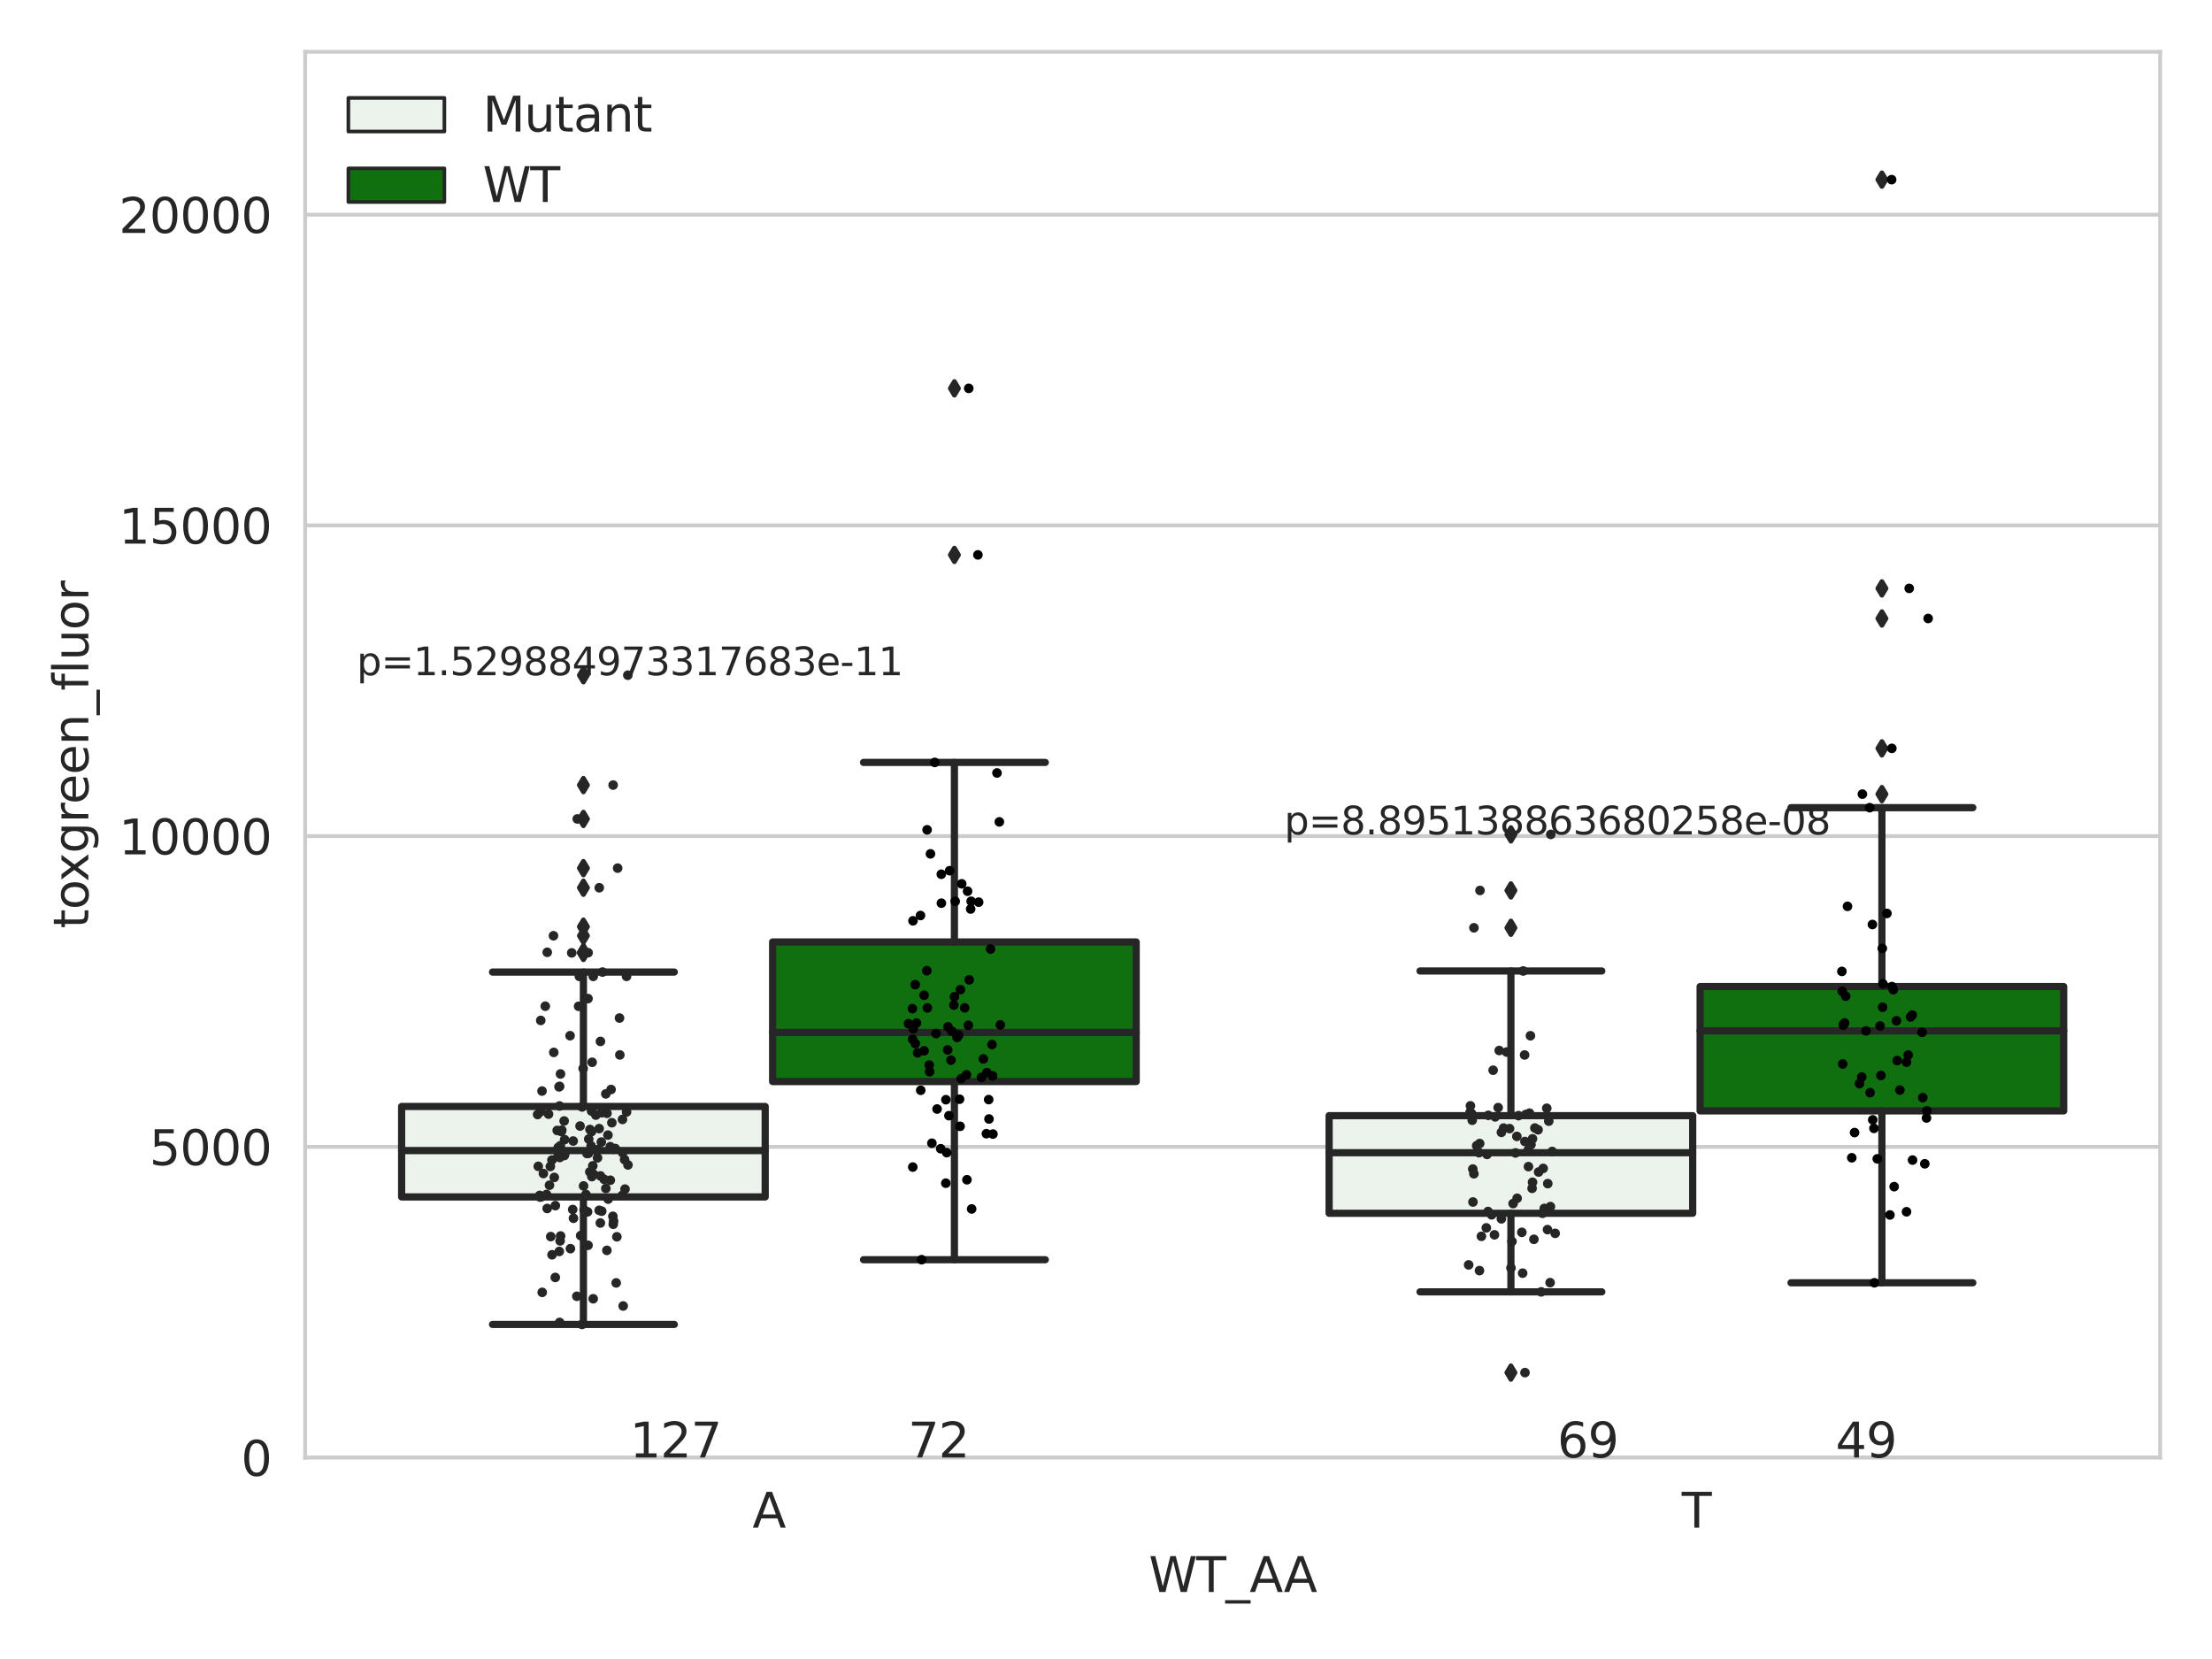 <?xml version="1.0" encoding="utf-8" standalone="no"?>
<!DOCTYPE svg PUBLIC "-//W3C//DTD SVG 1.1//EN"
  "http://www.w3.org/Graphics/SVG/1.1/DTD/svg11.dtd">
<svg xmlns:xlink="http://www.w3.org/1999/xlink" width="460.8pt" height="345.6pt" viewBox="0 0 460.8 345.6" xmlns="http://www.w3.org/2000/svg" version="1.1">
 <defs>
  <style type="text/css">*{stroke-linejoin: round; stroke-linecap: butt}</style>
 </defs>
 <g id="figure_1">
  <g id="patch_1">
   <path d="M 0 345.6 
L 460.8 345.6 
L 460.8 0 
L 0 0 
z
" style="fill: #ffffff"/>
  </g>
  <g id="axes_1">
   <g id="patch_2">
    <path d="M 63.571 303.64 
L 450 303.64 
L 450 10.8 
L 63.571 10.8 
z
" style="fill: #ffffff"/>
   </g>
   <g id="matplotlib.axis_1">
    <g id="xtick_1">
     <g id="text_1">
      <!-- A -->
      <g style="fill: #262626" transform="translate(156.758 318.238)scale(0.1 -0.1)">
       <defs>
        <path id="DejaVuSans-41" d="M 2188 4044 
L 1331 1722 
L 3047 1722 
L 2188 4044 
z
M 1831 4666 
L 2547 4666 
L 4325 0 
L 3669 0 
L 3244 1197 
L 1141 1197 
L 716 0 
L 50 0 
L 1831 4666 
z
" transform="scale(0.016)"/>
       </defs>
       <use xlink:href="#DejaVuSans-41"/>
      </g>
     </g>
    </g>
    <g id="xtick_2">
     <g id="text_2">
      <!-- T -->
      <g style="fill: #262626" transform="translate(350.339 318.238)scale(0.1 -0.1)">
       <defs>
        <path id="DejaVuSans-54" d="M -19 4666 
L 3928 4666 
L 3928 4134 
L 2272 4134 
L 2272 0 
L 1638 0 
L 1638 4134 
L -19 4134 
L -19 4666 
z
" transform="scale(0.016)"/>
       </defs>
       <use xlink:href="#DejaVuSans-54"/>
      </g>
     </g>
    </g>
    <g id="text_3">
     <!-- WT_AA -->
     <g style="fill: #262626" transform="translate(239.31 331.638)scale(0.1 -0.1)">
      <defs>
       <path id="DejaVuSans-57" d="M 213 4666 
L 850 4666 
L 1831 722 
L 2809 4666 
L 3519 4666 
L 4500 722 
L 5478 4666 
L 6119 4666 
L 4947 0 
L 4153 0 
L 3169 4050 
L 2175 0 
L 1381 0 
L 213 4666 
z
" transform="scale(0.016)"/>
       <path id="DejaVuSans-5f" d="M 3263 -1063 
L 3263 -1509 
L -63 -1509 
L -63 -1063 
L 3263 -1063 
z
" transform="scale(0.016)"/>
      </defs>
      <use xlink:href="#DejaVuSans-57"/>
      <use xlink:href="#DejaVuSans-54" x="98.877"/>
      <use xlink:href="#DejaVuSans-5f" x="159.961"/>
      <use xlink:href="#DejaVuSans-41" x="209.961"/>
      <use xlink:href="#DejaVuSans-41" x="281.119"/>
     </g>
    </g>
   </g>
   <g id="matplotlib.axis_2">
    <g id="ytick_1">
     <g id="line2d_1">
      <path d="M 63.571 303.64 
L 450 303.64 
" clip-path="url(#paa700fad61)" style="fill: none; stroke: #cccccc; stroke-width: 0.8; stroke-linecap: round"/>
     </g>
     <g id="text_4">
      <!-- 0 -->
      <g style="fill: #262626" transform="translate(50.209 307.439)scale(0.1 -0.1)">
       <defs>
        <path id="DejaVuSans-30" d="M 2034 4250 
Q 1547 4250 1301 3770 
Q 1056 3291 1056 2328 
Q 1056 1369 1301 889 
Q 1547 409 2034 409 
Q 2525 409 2770 889 
Q 3016 1369 3016 2328 
Q 3016 3291 2770 3770 
Q 2525 4250 2034 4250 
z
M 2034 4750 
Q 2819 4750 3233 4129 
Q 3647 3509 3647 2328 
Q 3647 1150 3233 529 
Q 2819 -91 2034 -91 
Q 1250 -91 836 529 
Q 422 1150 422 2328 
Q 422 3509 836 4129 
Q 1250 4750 2034 4750 
z
" transform="scale(0.016)"/>
       </defs>
       <use xlink:href="#DejaVuSans-30"/>
      </g>
     </g>
    </g>
    <g id="ytick_2">
     <g id="line2d_2">
      <path d="M 63.571 238.91 
L 450 238.91 
" clip-path="url(#paa700fad61)" style="fill: none; stroke: #cccccc; stroke-width: 0.8; stroke-linecap: round"/>
     </g>
     <g id="text_5">
      <!-- 5000 -->
      <g style="fill: #262626" transform="translate(31.121 242.709)scale(0.1 -0.1)">
       <defs>
        <path id="DejaVuSans-35" d="M 691 4666 
L 3169 4666 
L 3169 4134 
L 1269 4134 
L 1269 2991 
Q 1406 3038 1543 3061 
Q 1681 3084 1819 3084 
Q 2600 3084 3056 2656 
Q 3513 2228 3513 1497 
Q 3513 744 3044 326 
Q 2575 -91 1722 -91 
Q 1428 -91 1123 -41 
Q 819 9 494 109 
L 494 744 
Q 775 591 1075 516 
Q 1375 441 1709 441 
Q 2250 441 2565 725 
Q 2881 1009 2881 1497 
Q 2881 1984 2565 2268 
Q 2250 2553 1709 2553 
Q 1456 2553 1204 2497 
Q 953 2441 691 2322 
L 691 4666 
z
" transform="scale(0.016)"/>
       </defs>
       <use xlink:href="#DejaVuSans-35"/>
       <use xlink:href="#DejaVuSans-30" x="63.623"/>
       <use xlink:href="#DejaVuSans-30" x="127.246"/>
       <use xlink:href="#DejaVuSans-30" x="190.869"/>
      </g>
     </g>
    </g>
    <g id="ytick_3">
     <g id="line2d_3">
      <path d="M 63.571 174.18 
L 450 174.18 
" clip-path="url(#paa700fad61)" style="fill: none; stroke: #cccccc; stroke-width: 0.8; stroke-linecap: round"/>
     </g>
     <g id="text_6">
      <!-- 10000 -->
      <g style="fill: #262626" transform="translate(24.759 177.979)scale(0.1 -0.1)">
       <defs>
        <path id="DejaVuSans-31" d="M 794 531 
L 1825 531 
L 1825 4091 
L 703 3866 
L 703 4441 
L 1819 4666 
L 2450 4666 
L 2450 531 
L 3481 531 
L 3481 0 
L 794 0 
L 794 531 
z
" transform="scale(0.016)"/>
       </defs>
       <use xlink:href="#DejaVuSans-31"/>
       <use xlink:href="#DejaVuSans-30" x="63.623"/>
       <use xlink:href="#DejaVuSans-30" x="127.246"/>
       <use xlink:href="#DejaVuSans-30" x="190.869"/>
       <use xlink:href="#DejaVuSans-30" x="254.492"/>
      </g>
     </g>
    </g>
    <g id="ytick_4">
     <g id="line2d_4">
      <path d="M 63.571 109.45 
L 450 109.45 
" clip-path="url(#paa700fad61)" style="fill: none; stroke: #cccccc; stroke-width: 0.8; stroke-linecap: round"/>
     </g>
     <g id="text_7">
      <!-- 15000 -->
      <g style="fill: #262626" transform="translate(24.759 113.249)scale(0.1 -0.1)">
       <use xlink:href="#DejaVuSans-31"/>
       <use xlink:href="#DejaVuSans-35" x="63.623"/>
       <use xlink:href="#DejaVuSans-30" x="127.246"/>
       <use xlink:href="#DejaVuSans-30" x="190.869"/>
       <use xlink:href="#DejaVuSans-30" x="254.492"/>
      </g>
     </g>
    </g>
    <g id="ytick_5">
     <g id="line2d_5">
      <path d="M 63.571 44.719 
L 450 44.719 
" clip-path="url(#paa700fad61)" style="fill: none; stroke: #cccccc; stroke-width: 0.8; stroke-linecap: round"/>
     </g>
     <g id="text_8">
      <!-- 20000 -->
      <g style="fill: #262626" transform="translate(24.759 48.519)scale(0.1 -0.1)">
       <defs>
        <path id="DejaVuSans-32" d="M 1228 531 
L 3431 531 
L 3431 0 
L 469 0 
L 469 531 
Q 828 903 1448 1529 
Q 2069 2156 2228 2338 
Q 2531 2678 2651 2914 
Q 2772 3150 2772 3378 
Q 2772 3750 2511 3984 
Q 2250 4219 1831 4219 
Q 1534 4219 1204 4116 
Q 875 4013 500 3803 
L 500 4441 
Q 881 4594 1212 4672 
Q 1544 4750 1819 4750 
Q 2544 4750 2975 4387 
Q 3406 4025 3406 3419 
Q 3406 3131 3298 2873 
Q 3191 2616 2906 2266 
Q 2828 2175 2409 1742 
Q 1991 1309 1228 531 
z
" transform="scale(0.016)"/>
       </defs>
       <use xlink:href="#DejaVuSans-32"/>
       <use xlink:href="#DejaVuSans-30" x="63.623"/>
       <use xlink:href="#DejaVuSans-30" x="127.246"/>
       <use xlink:href="#DejaVuSans-30" x="190.869"/>
       <use xlink:href="#DejaVuSans-30" x="254.492"/>
      </g>
     </g>
    </g>
    <g id="text_9">
     <!-- toxgreen_fluor -->
     <g style="fill: #262626" transform="translate(18.401 193.415)rotate(-90)scale(0.1 -0.1)">
      <defs>
       <path id="DejaVuSans-74" d="M 1172 4494 
L 1172 3500 
L 2356 3500 
L 2356 3053 
L 1172 3053 
L 1172 1153 
Q 1172 725 1289 603 
Q 1406 481 1766 481 
L 2356 481 
L 2356 0 
L 1766 0 
Q 1100 0 847 248 
Q 594 497 594 1153 
L 594 3053 
L 172 3053 
L 172 3500 
L 594 3500 
L 594 4494 
L 1172 4494 
z
" transform="scale(0.016)"/>
       <path id="DejaVuSans-6f" d="M 1959 3097 
Q 1497 3097 1228 2736 
Q 959 2375 959 1747 
Q 959 1119 1226 758 
Q 1494 397 1959 397 
Q 2419 397 2687 759 
Q 2956 1122 2956 1747 
Q 2956 2369 2687 2733 
Q 2419 3097 1959 3097 
z
M 1959 3584 
Q 2709 3584 3137 3096 
Q 3566 2609 3566 1747 
Q 3566 888 3137 398 
Q 2709 -91 1959 -91 
Q 1206 -91 779 398 
Q 353 888 353 1747 
Q 353 2609 779 3096 
Q 1206 3584 1959 3584 
z
" transform="scale(0.016)"/>
       <path id="DejaVuSans-78" d="M 3513 3500 
L 2247 1797 
L 3578 0 
L 2900 0 
L 1881 1375 
L 863 0 
L 184 0 
L 1544 1831 
L 300 3500 
L 978 3500 
L 1906 2253 
L 2834 3500 
L 3513 3500 
z
" transform="scale(0.016)"/>
       <path id="DejaVuSans-67" d="M 2906 1791 
Q 2906 2416 2648 2759 
Q 2391 3103 1925 3103 
Q 1463 3103 1205 2759 
Q 947 2416 947 1791 
Q 947 1169 1205 825 
Q 1463 481 1925 481 
Q 2391 481 2648 825 
Q 2906 1169 2906 1791 
z
M 3481 434 
Q 3481 -459 3084 -895 
Q 2688 -1331 1869 -1331 
Q 1566 -1331 1297 -1286 
Q 1028 -1241 775 -1147 
L 775 -588 
Q 1028 -725 1275 -790 
Q 1522 -856 1778 -856 
Q 2344 -856 2625 -561 
Q 2906 -266 2906 331 
L 2906 616 
Q 2728 306 2450 153 
Q 2172 0 1784 0 
Q 1141 0 747 490 
Q 353 981 353 1791 
Q 353 2603 747 3093 
Q 1141 3584 1784 3584 
Q 2172 3584 2450 3431 
Q 2728 3278 2906 2969 
L 2906 3500 
L 3481 3500 
L 3481 434 
z
" transform="scale(0.016)"/>
       <path id="DejaVuSans-72" d="M 2631 2963 
Q 2534 3019 2420 3045 
Q 2306 3072 2169 3072 
Q 1681 3072 1420 2755 
Q 1159 2438 1159 1844 
L 1159 0 
L 581 0 
L 581 3500 
L 1159 3500 
L 1159 2956 
Q 1341 3275 1631 3429 
Q 1922 3584 2338 3584 
Q 2397 3584 2469 3576 
Q 2541 3569 2628 3553 
L 2631 2963 
z
" transform="scale(0.016)"/>
       <path id="DejaVuSans-65" d="M 3597 1894 
L 3597 1613 
L 953 1613 
Q 991 1019 1311 708 
Q 1631 397 2203 397 
Q 2534 397 2845 478 
Q 3156 559 3463 722 
L 3463 178 
Q 3153 47 2828 -22 
Q 2503 -91 2169 -91 
Q 1331 -91 842 396 
Q 353 884 353 1716 
Q 353 2575 817 3079 
Q 1281 3584 2069 3584 
Q 2775 3584 3186 3129 
Q 3597 2675 3597 1894 
z
M 3022 2063 
Q 3016 2534 2758 2815 
Q 2500 3097 2075 3097 
Q 1594 3097 1305 2825 
Q 1016 2553 972 2059 
L 3022 2063 
z
" transform="scale(0.016)"/>
       <path id="DejaVuSans-6e" d="M 3513 2113 
L 3513 0 
L 2938 0 
L 2938 2094 
Q 2938 2591 2744 2837 
Q 2550 3084 2163 3084 
Q 1697 3084 1428 2787 
Q 1159 2491 1159 1978 
L 1159 0 
L 581 0 
L 581 3500 
L 1159 3500 
L 1159 2956 
Q 1366 3272 1645 3428 
Q 1925 3584 2291 3584 
Q 2894 3584 3203 3211 
Q 3513 2838 3513 2113 
z
" transform="scale(0.016)"/>
       <path id="DejaVuSans-66" d="M 2375 4863 
L 2375 4384 
L 1825 4384 
Q 1516 4384 1395 4259 
Q 1275 4134 1275 3809 
L 1275 3500 
L 2222 3500 
L 2222 3053 
L 1275 3053 
L 1275 0 
L 697 0 
L 697 3053 
L 147 3053 
L 147 3500 
L 697 3500 
L 697 3744 
Q 697 4328 969 4595 
Q 1241 4863 1831 4863 
L 2375 4863 
z
" transform="scale(0.016)"/>
       <path id="DejaVuSans-6c" d="M 603 4863 
L 1178 4863 
L 1178 0 
L 603 0 
L 603 4863 
z
" transform="scale(0.016)"/>
       <path id="DejaVuSans-75" d="M 544 1381 
L 544 3500 
L 1119 3500 
L 1119 1403 
Q 1119 906 1312 657 
Q 1506 409 1894 409 
Q 2359 409 2629 706 
Q 2900 1003 2900 1516 
L 2900 3500 
L 3475 3500 
L 3475 0 
L 2900 0 
L 2900 538 
Q 2691 219 2414 64 
Q 2138 -91 1772 -91 
Q 1169 -91 856 284 
Q 544 659 544 1381 
z
M 1991 3584 
L 1991 3584 
z
" transform="scale(0.016)"/>
      </defs>
      <use xlink:href="#DejaVuSans-74"/>
      <use xlink:href="#DejaVuSans-6f" x="39.209"/>
      <use xlink:href="#DejaVuSans-78" x="97.266"/>
      <use xlink:href="#DejaVuSans-67" x="156.445"/>
      <use xlink:href="#DejaVuSans-72" x="219.922"/>
      <use xlink:href="#DejaVuSans-65" x="258.785"/>
      <use xlink:href="#DejaVuSans-65" x="320.309"/>
      <use xlink:href="#DejaVuSans-6e" x="381.832"/>
      <use xlink:href="#DejaVuSans-5f" x="445.211"/>
      <use xlink:href="#DejaVuSans-66" x="495.211"/>
      <use xlink:href="#DejaVuSans-6c" x="530.416"/>
      <use xlink:href="#DejaVuSans-75" x="558.199"/>
      <use xlink:href="#DejaVuSans-6f" x="621.578"/>
      <use xlink:href="#DejaVuSans-72" x="682.76"/>
     </g>
    </g>
   </g>
   <g id="patch_3">
    <path d="M 83.666 249.342 
L 159.406 249.342 
L 159.406 230.497 
L 83.666 230.497 
L 83.666 249.342 
z
" clip-path="url(#paa700fad61)" style="fill: #ecf2ec; stroke: #262626; stroke-width: 1.5; stroke-linejoin: miter"/>
   </g>
   <g id="patch_4">
    <path d="M 160.951 225.309 
L 236.691 225.309 
L 236.691 196.228 
L 160.951 196.228 
L 160.951 225.309 
z
" clip-path="url(#paa700fad61)" style="fill: #107010; stroke: #262626; stroke-width: 1.5; stroke-linejoin: miter"/>
   </g>
   <g id="patch_5">
    <path d="M 276.88 252.749 
L 352.62 252.749 
L 352.62 232.411 
L 276.88 232.411 
L 276.88 252.749 
z
" clip-path="url(#paa700fad61)" style="fill: #ecf2ec; stroke: #262626; stroke-width: 1.5; stroke-linejoin: miter"/>
   </g>
   <g id="patch_6">
    <path d="M 354.166 231.419 
L 429.906 231.419 
L 429.906 205.519 
L 354.166 205.519 
L 354.166 231.419 
z
" clip-path="url(#paa700fad61)" style="fill: #107010; stroke: #262626; stroke-width: 1.5; stroke-linejoin: miter"/>
   </g>
   <g id="patch_7">
    <path d="M 160.178 303.64 
L 160.178 303.64 
L 160.178 303.64 
L 160.178 303.64 
z
" clip-path="url(#paa700fad61)" style="fill: #ecf2ec; stroke: #262626; stroke-width: 0.75; stroke-linejoin: miter"/>
   </g>
   <g id="patch_8">
    <path d="M 160.178 303.64 
L 160.178 303.64 
L 160.178 303.64 
L 160.178 303.64 
z
" clip-path="url(#paa700fad61)" style="fill: #107010; stroke: #262626; stroke-width: 0.75; stroke-linejoin: miter"/>
   </g>
   <g id="PathCollection_1"/>
   <g id="PathCollection_2"/>
   <g id="line2d_6">
    <path d="M 121.536 249.342 
L 121.536 275.904 
" clip-path="url(#paa700fad61)" style="fill: none; stroke: #262626; stroke-width: 1.5; stroke-linecap: round"/>
   </g>
   <g id="line2d_7">
    <path d="M 121.536 230.497 
L 121.536 202.501 
" clip-path="url(#paa700fad61)" style="fill: none; stroke: #262626; stroke-width: 1.5; stroke-linecap: round"/>
   </g>
   <g id="line2d_8">
    <path d="M 102.601 275.904 
L 140.471 275.904 
" clip-path="url(#paa700fad61)" style="fill: none; stroke: #262626; stroke-width: 1.5; stroke-linecap: round"/>
   </g>
   <g id="line2d_9">
    <path d="M 102.601 202.501 
L 140.471 202.501 
" clip-path="url(#paa700fad61)" style="fill: none; stroke: #262626; stroke-width: 1.5; stroke-linecap: round"/>
   </g>
   <g id="line2d_10">
    <defs>
     <path id="m17af152640" d="M -0 1.414 
L 0.849 0 
L 0 -1.414 
L -0.849 -0 
z
" style="stroke: #262626; stroke-linejoin: miter"/>
    </defs>
    <g clip-path="url(#paa700fad61)">
     <use xlink:href="#m17af152640" x="121.536" y="194.935" style="fill: #262626; stroke: #262626; stroke-linejoin: miter"/>
     <use xlink:href="#m17af152640" x="121.536" y="184.932" style="fill: #262626; stroke: #262626; stroke-linejoin: miter"/>
     <use xlink:href="#m17af152640" x="121.536" y="193.05" style="fill: #262626; stroke: #262626; stroke-linejoin: miter"/>
     <use xlink:href="#m17af152640" x="121.536" y="170.599" style="fill: #262626; stroke: #262626; stroke-linejoin: miter"/>
     <use xlink:href="#m17af152640" x="121.536" y="198.504" style="fill: #262626; stroke: #262626; stroke-linejoin: miter"/>
     <use xlink:href="#m17af152640" x="121.536" y="163.544" style="fill: #262626; stroke: #262626; stroke-linejoin: miter"/>
     <use xlink:href="#m17af152640" x="121.536" y="180.846" style="fill: #262626; stroke: #262626; stroke-linejoin: miter"/>
     <use xlink:href="#m17af152640" x="121.536" y="140.657" style="fill: #262626; stroke: #262626; stroke-linejoin: miter"/>
     <use xlink:href="#m17af152640" x="121.536" y="198.469" style="fill: #262626; stroke: #262626; stroke-linejoin: miter"/>
     <use xlink:href="#m17af152640" x="121.536" y="198.38" style="fill: #262626; stroke: #262626; stroke-linejoin: miter"/>
    </g>
   </g>
   <g id="line2d_11">
    <path d="M 198.821 225.309 
L 198.821 262.422 
" clip-path="url(#paa700fad61)" style="fill: none; stroke: #262626; stroke-width: 1.5; stroke-linecap: round"/>
   </g>
   <g id="line2d_12">
    <path d="M 198.821 196.228 
L 198.821 158.826 
" clip-path="url(#paa700fad61)" style="fill: none; stroke: #262626; stroke-width: 1.5; stroke-linecap: round"/>
   </g>
   <g id="line2d_13">
    <path d="M 179.886 262.422 
L 217.756 262.422 
" clip-path="url(#paa700fad61)" style="fill: none; stroke: #262626; stroke-width: 1.5; stroke-linecap: round"/>
   </g>
   <g id="line2d_14">
    <path d="M 179.886 158.826 
L 217.756 158.826 
" clip-path="url(#paa700fad61)" style="fill: none; stroke: #262626; stroke-width: 1.5; stroke-linecap: round"/>
   </g>
   <g id="line2d_15">
    <g clip-path="url(#paa700fad61)">
     <use xlink:href="#m17af152640" x="198.821" y="115.595" style="fill: #262626; stroke: #262626; stroke-linejoin: miter"/>
     <use xlink:href="#m17af152640" x="198.821" y="80.903" style="fill: #262626; stroke: #262626; stroke-linejoin: miter"/>
    </g>
   </g>
   <g id="line2d_16">
    <path d="M 314.75 252.749 
L 314.75 269.119 
" clip-path="url(#paa700fad61)" style="fill: none; stroke: #262626; stroke-width: 1.5; stroke-linecap: round"/>
   </g>
   <g id="line2d_17">
    <path d="M 314.75 232.411 
L 314.75 202.272 
" clip-path="url(#paa700fad61)" style="fill: none; stroke: #262626; stroke-width: 1.5; stroke-linecap: round"/>
   </g>
   <g id="line2d_18">
    <path d="M 295.815 269.119 
L 333.685 269.119 
" clip-path="url(#paa700fad61)" style="fill: none; stroke: #262626; stroke-width: 1.5; stroke-linecap: round"/>
   </g>
   <g id="line2d_19">
    <path d="M 295.815 202.272 
L 333.685 202.272 
" clip-path="url(#paa700fad61)" style="fill: none; stroke: #262626; stroke-width: 1.5; stroke-linecap: round"/>
   </g>
   <g id="line2d_20">
    <g clip-path="url(#paa700fad61)">
     <use xlink:href="#m17af152640" x="314.75" y="285.94" style="fill: #262626; stroke: #262626; stroke-linejoin: miter"/>
     <use xlink:href="#m17af152640" x="314.75" y="193.275" style="fill: #262626; stroke: #262626; stroke-linejoin: miter"/>
     <use xlink:href="#m17af152640" x="314.75" y="185.498" style="fill: #262626; stroke: #262626; stroke-linejoin: miter"/>
     <use xlink:href="#m17af152640" x="314.75" y="173.821" style="fill: #262626; stroke: #262626; stroke-linejoin: miter"/>
    </g>
   </g>
   <g id="line2d_21">
    <path d="M 392.036 231.419 
L 392.036 267.226 
" clip-path="url(#paa700fad61)" style="fill: none; stroke: #262626; stroke-width: 1.5; stroke-linecap: round"/>
   </g>
   <g id="line2d_22">
    <path d="M 392.036 205.519 
L 392.036 168.253 
" clip-path="url(#paa700fad61)" style="fill: none; stroke: #262626; stroke-width: 1.5; stroke-linecap: round"/>
   </g>
   <g id="line2d_23">
    <path d="M 373.101 267.226 
L 410.971 267.226 
" clip-path="url(#paa700fad61)" style="fill: none; stroke: #262626; stroke-width: 1.5; stroke-linecap: round"/>
   </g>
   <g id="line2d_24">
    <path d="M 373.101 168.253 
L 410.971 168.253 
" clip-path="url(#paa700fad61)" style="fill: none; stroke: #262626; stroke-width: 1.5; stroke-linecap: round"/>
   </g>
   <g id="line2d_25">
    <g clip-path="url(#paa700fad61)">
     <use xlink:href="#m17af152640" x="392.036" y="128.839" style="fill: #262626; stroke: #262626; stroke-linejoin: miter"/>
     <use xlink:href="#m17af152640" x="392.036" y="122.572" style="fill: #262626; stroke: #262626; stroke-linejoin: miter"/>
     <use xlink:href="#m17af152640" x="392.036" y="37.422" style="fill: #262626; stroke: #262626; stroke-linejoin: miter"/>
     <use xlink:href="#m17af152640" x="392.036" y="155.9" style="fill: #262626; stroke: #262626; stroke-linejoin: miter"/>
     <use xlink:href="#m17af152640" x="392.036" y="165.43" style="fill: #262626; stroke: #262626; stroke-linejoin: miter"/>
    </g>
   </g>
   <g id="line2d_26">
    <path d="M 83.666 239.683 
L 159.406 239.683 
" clip-path="url(#paa700fad61)" style="fill: none; stroke: #262626; stroke-width: 1.5; stroke-linecap: round"/>
   </g>
   <g id="line2d_27">
    <path d="M 160.951 215.081 
L 236.691 215.081 
" clip-path="url(#paa700fad61)" style="fill: none; stroke: #262626; stroke-width: 1.5; stroke-linecap: round"/>
   </g>
   <g id="line2d_28">
    <path d="M 276.88 240.133 
L 352.62 240.133 
" clip-path="url(#paa700fad61)" style="fill: none; stroke: #262626; stroke-width: 1.5; stroke-linecap: round"/>
   </g>
   <g id="line2d_29">
    <path d="M 354.166 214.756 
L 429.906 214.756 
" clip-path="url(#paa700fad61)" style="fill: none; stroke: #262626; stroke-width: 1.5; stroke-linecap: round"/>
   </g>
   <g id="patch_9">
    <path d="M 63.571 303.64 
L 63.571 10.8 
" style="fill: none; stroke: #cccccc; stroke-width: 0.8; stroke-linejoin: miter; stroke-linecap: square"/>
   </g>
   <g id="patch_10">
    <path d="M 450 303.64 
L 450 10.8 
" style="fill: none; stroke: #cccccc; stroke-width: 0.8; stroke-linejoin: miter; stroke-linecap: square"/>
   </g>
   <g id="patch_11">
    <path d="M 63.571 303.64 
L 450 303.64 
" style="fill: none; stroke: #cccccc; stroke-width: 0.8; stroke-linejoin: miter; stroke-linecap: square"/>
   </g>
   <g id="patch_12">
    <path d="M 63.571 10.8 
L 450 10.8 
" style="fill: none; stroke: #cccccc; stroke-width: 0.8; stroke-linejoin: miter; stroke-linecap: square"/>
   </g>
   <g id="PathCollection_3">
    <defs>
     <path id="C0_0_6048b4b4b6" d="M 0 1 
C 0.265 1 0.52 0.895 0.707 0.707 
C 0.895 0.52 1 0.265 1 -0 
C 1 -0.265 0.895 -0.52 0.707 -0.707 
C 0.52 -0.895 0.265 -1 0 -1 
C -0.265 -1 -0.52 -0.895 -0.707 -0.707 
C -0.895 -0.52 -1 -0.265 -1 0 
C -1 0.265 -0.895 0.52 -0.707 0.707 
C -0.52 0.895 -0.265 1 0 1 
z
"/>
    </defs>
    <g clip-path="url(#paa700fad61)">
     <use xlink:href="#C0_0_6048b4b4b6" x="125.865" y="245.68" style="fill: #262626"/>
    </g>
    <g clip-path="url(#paa700fad61)">
     <use xlink:href="#C0_0_6048b4b4b6" x="115.3" y="194.935" style="fill: #262626"/>
    </g>
    <g clip-path="url(#paa700fad61)">
     <use xlink:href="#C0_0_6048b4b4b6" x="126.446" y="231.921" style="fill: #262626"/>
    </g>
    <g clip-path="url(#paa700fad61)">
     <use xlink:href="#C0_0_6048b4b4b6" x="114.266" y="232.093" style="fill: #262626"/>
    </g>
    <g clip-path="url(#paa700fad61)">
     <use xlink:href="#C0_0_6048b4b4b6" x="124.257" y="239.683" style="fill: #262626"/>
    </g>
    <g clip-path="url(#paa700fad61)">
     <use xlink:href="#C0_0_6048b4b4b6" x="122.273" y="240.296" style="fill: #262626"/>
    </g>
    <g clip-path="url(#paa700fad61)">
     <use xlink:href="#C0_0_6048b4b4b6" x="113.59" y="209.612" style="fill: #262626"/>
    </g>
    <g clip-path="url(#paa700fad61)">
     <use xlink:href="#C0_0_6048b4b4b6" x="128.361" y="267.252" style="fill: #262626"/>
    </g>
    <g clip-path="url(#paa700fad61)">
     <use xlink:href="#C0_0_6048b4b4b6" x="122.403" y="252.449" style="fill: #262626"/>
    </g>
    <g clip-path="url(#paa700fad61)">
     <use xlink:href="#C0_0_6048b4b4b6" x="127.136" y="245.864" style="fill: #262626"/>
    </g>
    <g clip-path="url(#paa700fad61)">
     <use xlink:href="#C0_0_6048b4b4b6" x="125.27" y="237.913" style="fill: #262626"/>
    </g>
    <g clip-path="url(#paa700fad61)">
     <use xlink:href="#C0_0_6048b4b4b6" x="111.997" y="232.171" style="fill: #262626"/>
    </g>
    <g clip-path="url(#paa700fad61)">
     <use xlink:href="#C0_0_6048b4b4b6" x="116.553" y="230.397" style="fill: #262626"/>
    </g>
    <g clip-path="url(#paa700fad61)">
     <use xlink:href="#C0_0_6048b4b4b6" x="114.729" y="257.606" style="fill: #262626"/>
    </g>
    <g clip-path="url(#paa700fad61)">
     <use xlink:href="#C0_0_6048b4b4b6" x="115.467" y="245.278" style="fill: #262626"/>
    </g>
    <g clip-path="url(#paa700fad61)">
     <use xlink:href="#C0_0_6048b4b4b6" x="129.705" y="240.139" style="fill: #262626"/>
    </g>
    <g clip-path="url(#paa700fad61)">
     <use xlink:href="#C0_0_6048b4b4b6" x="129.675" y="233.195" style="fill: #262626"/>
    </g>
    <g clip-path="url(#paa700fad61)">
     <use xlink:href="#C0_0_6048b4b4b6" x="112.79" y="249.305" style="fill: #262626"/>
    </g>
    <g clip-path="url(#paa700fad61)">
     <use xlink:href="#C0_0_6048b4b4b6" x="122.583" y="240.262" style="fill: #262626"/>
    </g>
    <g clip-path="url(#paa700fad61)">
     <use xlink:href="#C0_0_6048b4b4b6" x="121.255" y="230.597" style="fill: #262626"/>
    </g>
    <g clip-path="url(#paa700fad61)">
     <use xlink:href="#C0_0_6048b4b4b6" x="123.135" y="238.705" style="fill: #262626"/>
    </g>
    <g clip-path="url(#paa700fad61)">
     <use xlink:href="#C0_0_6048b4b4b6" x="130.521" y="203.394" style="fill: #262626"/>
    </g>
    <g clip-path="url(#paa700fad61)">
     <use xlink:href="#C0_0_6048b4b4b6" x="119.409" y="237.694" style="fill: #262626"/>
    </g>
    <g clip-path="url(#paa700fad61)">
     <use xlink:href="#C0_0_6048b4b4b6" x="125.349" y="231.802" style="fill: #262626"/>
    </g>
    <g clip-path="url(#paa700fad61)">
     <use xlink:href="#C0_0_6048b4b4b6" x="123.291" y="245.107" style="fill: #262626"/>
    </g>
    <g clip-path="url(#paa700fad61)">
     <use xlink:href="#C0_0_6048b4b4b6" x="126.692" y="249.796" style="fill: #262626"/>
    </g>
    <g clip-path="url(#paa700fad61)">
     <use xlink:href="#C0_0_6048b4b4b6" x="127.75" y="255.031" style="fill: #262626"/>
    </g>
    <g clip-path="url(#paa700fad61)">
     <use xlink:href="#C0_0_6048b4b4b6" x="112.518" y="249.379" style="fill: #262626"/>
    </g>
    <g clip-path="url(#paa700fad61)">
     <use xlink:href="#C0_0_6048b4b4b6" x="125.353" y="252.311" style="fill: #262626"/>
    </g>
    <g clip-path="url(#paa700fad61)">
     <use xlink:href="#C0_0_6048b4b4b6" x="121.241" y="275.904" style="fill: #262626"/>
    </g>
    <g clip-path="url(#paa700fad61)">
     <use xlink:href="#C0_0_6048b4b4b6" x="116.576" y="275.49" style="fill: #262626"/>
    </g>
    <g clip-path="url(#paa700fad61)">
     <use xlink:href="#C0_0_6048b4b4b6" x="130.112" y="241.569" style="fill: #262626"/>
    </g>
    <g clip-path="url(#paa700fad61)">
     <use xlink:href="#C0_0_6048b4b4b6" x="116.606" y="241.125" style="fill: #262626"/>
    </g>
    <g clip-path="url(#paa700fad61)">
     <use xlink:href="#C0_0_6048b4b4b6" x="115" y="261.394" style="fill: #262626"/>
    </g>
    <g clip-path="url(#paa700fad61)">
     <use xlink:href="#C0_0_6048b4b4b6" x="116.58" y="226.315" style="fill: #262626"/>
    </g>
    <g clip-path="url(#paa700fad61)">
     <use xlink:href="#C0_0_6048b4b4b6" x="124.834" y="184.932" style="fill: #262626"/>
    </g>
    <g clip-path="url(#paa700fad61)">
     <use xlink:href="#C0_0_6048b4b4b6" x="125.081" y="244.962" style="fill: #262626"/>
    </g>
    <g clip-path="url(#paa700fad61)">
     <use xlink:href="#C0_0_6048b4b4b6" x="114.646" y="242.998" style="fill: #262626"/>
    </g>
    <g clip-path="url(#paa700fad61)">
     <use xlink:href="#C0_0_6048b4b4b6" x="126.427" y="260.475" style="fill: #262626"/>
    </g>
    <g clip-path="url(#paa700fad61)">
     <use xlink:href="#C0_0_6048b4b4b6" x="123.649" y="244.606" style="fill: #262626"/>
    </g>
    <g clip-path="url(#paa700fad61)">
     <use xlink:href="#C0_0_6048b4b4b6" x="121.683" y="252.042" style="fill: #262626"/>
    </g>
    <g clip-path="url(#paa700fad61)">
     <use xlink:href="#C0_0_6048b4b4b6" x="112.648" y="212.574" style="fill: #262626"/>
    </g>
    <g clip-path="url(#paa700fad61)">
     <use xlink:href="#C0_0_6048b4b4b6" x="124.123" y="232.298" style="fill: #262626"/>
    </g>
    <g clip-path="url(#paa700fad61)">
     <use xlink:href="#C0_0_6048b4b4b6" x="123.587" y="203.397" style="fill: #262626"/>
    </g>
    <g clip-path="url(#paa700fad61)">
     <use xlink:href="#C0_0_6048b4b4b6" x="114.977" y="241.661" style="fill: #262626"/>
    </g>
    <g clip-path="url(#paa700fad61)">
     <use xlink:href="#C0_0_6048b4b4b6" x="116.685" y="258.495" style="fill: #262626"/>
    </g>
    <g clip-path="url(#paa700fad61)">
     <use xlink:href="#C0_0_6048b4b4b6" x="127.461" y="233.884" style="fill: #262626"/>
    </g>
    <g clip-path="url(#paa700fad61)">
     <use xlink:href="#C0_0_6048b4b4b6" x="119.466" y="253.787" style="fill: #262626"/>
    </g>
    <g clip-path="url(#paa700fad61)">
     <use xlink:href="#C0_0_6048b4b4b6" x="124.476" y="241.199" style="fill: #262626"/>
    </g>
    <g clip-path="url(#paa700fad61)">
     <use xlink:href="#C0_0_6048b4b4b6" x="127.822" y="254.373" style="fill: #262626"/>
    </g>
    <g clip-path="url(#paa700fad61)">
     <use xlink:href="#C0_0_6048b4b4b6" x="117.033" y="235.429" style="fill: #262626"/>
    </g>
    <g clip-path="url(#paa700fad61)">
     <use xlink:href="#C0_0_6048b4b4b6" x="123.357" y="221.291" style="fill: #262626"/>
    </g>
    <g clip-path="url(#paa700fad61)">
     <use xlink:href="#C0_0_6048b4b4b6" x="116.076" y="235.491" style="fill: #262626"/>
    </g>
    <g clip-path="url(#paa700fad61)">
     <use xlink:href="#C0_0_6048b4b4b6" x="122.497" y="259.42" style="fill: #262626"/>
    </g>
    <g clip-path="url(#paa700fad61)">
     <use xlink:href="#C0_0_6048b4b4b6" x="125.067" y="254.772" style="fill: #262626"/>
    </g>
    <g clip-path="url(#paa700fad61)">
     <use xlink:href="#C0_0_6048b4b4b6" x="121.32" y="193.05" style="fill: #262626"/>
    </g>
    <g clip-path="url(#paa700fad61)">
     <use xlink:href="#C0_0_6048b4b4b6" x="120.258" y="170.599" style="fill: #262626"/>
    </g>
    <g clip-path="url(#paa700fad61)">
     <use xlink:href="#C0_0_6048b4b4b6" x="116.781" y="257.48" style="fill: #262626"/>
    </g>
    <g clip-path="url(#paa700fad61)">
     <use xlink:href="#C0_0_6048b4b4b6" x="122.645" y="237.286" style="fill: #262626"/>
    </g>
    <g clip-path="url(#paa700fad61)">
     <use xlink:href="#C0_0_6048b4b4b6" x="120.168" y="270.036" style="fill: #262626"/>
    </g>
    <g clip-path="url(#paa700fad61)">
     <use xlink:href="#C0_0_6048b4b4b6" x="127.675" y="253.378" style="fill: #262626"/>
    </g>
    <g clip-path="url(#paa700fad61)">
     <use xlink:href="#C0_0_6048b4b4b6" x="123.233" y="231.452" style="fill: #262626"/>
    </g>
    <g clip-path="url(#paa700fad61)">
     <use xlink:href="#C0_0_6048b4b4b6" x="130.818" y="242.679" style="fill: #262626"/>
    </g>
    <g clip-path="url(#paa700fad61)">
     <use xlink:href="#C0_0_6048b4b4b6" x="113.864" y="248.83" style="fill: #262626"/>
    </g>
    <g clip-path="url(#paa700fad61)">
     <use xlink:href="#C0_0_6048b4b4b6" x="112.131" y="242.969" style="fill: #262626"/>
    </g>
    <g clip-path="url(#paa700fad61)">
     <use xlink:href="#C0_0_6048b4b4b6" x="119.107" y="198.504" style="fill: #262626"/>
    </g>
    <g clip-path="url(#paa700fad61)">
     <use xlink:href="#C0_0_6048b4b4b6" x="116.731" y="238.676" style="fill: #262626"/>
    </g>
    <g clip-path="url(#paa700fad61)">
     <use xlink:href="#C0_0_6048b4b4b6" x="118.756" y="215.755" style="fill: #262626"/>
    </g>
    <g clip-path="url(#paa700fad61)">
     <use xlink:href="#C0_0_6048b4b4b6" x="122.871" y="244.125" style="fill: #262626"/>
    </g>
    <g clip-path="url(#paa700fad61)">
     <use xlink:href="#C0_0_6048b4b4b6" x="120.535" y="209.634" style="fill: #262626"/>
    </g>
    <g clip-path="url(#paa700fad61)">
     <use xlink:href="#C0_0_6048b4b4b6" x="126.643" y="236.462" style="fill: #262626"/>
    </g>
    <g clip-path="url(#paa700fad61)">
     <use xlink:href="#C0_0_6048b4b4b6" x="127.725" y="163.544" style="fill: #262626"/>
    </g>
    <g clip-path="url(#paa700fad61)">
     <use xlink:href="#C0_0_6048b4b4b6" x="112.432" y="249.024" style="fill: #262626"/>
    </g>
    <g clip-path="url(#paa700fad61)">
     <use xlink:href="#C0_0_6048b4b4b6" x="120.965" y="257.399" style="fill: #262626"/>
    </g>
    <g clip-path="url(#paa700fad61)">
     <use xlink:href="#C0_0_6048b4b4b6" x="125.513" y="202.501" style="fill: #262626"/>
    </g>
    <g clip-path="url(#paa700fad61)">
     <use xlink:href="#C0_0_6048b4b4b6" x="118.83" y="260.115" style="fill: #262626"/>
    </g>
    <g clip-path="url(#paa700fad61)">
     <use xlink:href="#C0_0_6048b4b4b6" x="127.743" y="239.403" style="fill: #262626"/>
    </g>
    <g clip-path="url(#paa700fad61)">
     <use xlink:href="#C0_0_6048b4b4b6" x="115.686" y="251.156" style="fill: #262626"/>
    </g>
    <g clip-path="url(#paa700fad61)">
     <use xlink:href="#C0_0_6048b4b4b6" x="112.953" y="269.221" style="fill: #262626"/>
    </g>
    <g clip-path="url(#paa700fad61)">
     <use xlink:href="#C0_0_6048b4b4b6" x="125.084" y="216.945" style="fill: #262626"/>
    </g>
    <g clip-path="url(#paa700fad61)">
     <use xlink:href="#C0_0_6048b4b4b6" x="124.817" y="252.129" style="fill: #262626"/>
    </g>
    <g clip-path="url(#paa700fad61)">
     <use xlink:href="#C0_0_6048b4b4b6" x="130.202" y="247.712" style="fill: #262626"/>
    </g>
    <g clip-path="url(#paa700fad61)">
     <use xlink:href="#C0_0_6048b4b4b6" x="116.761" y="223.724" style="fill: #262626"/>
    </g>
    <g clip-path="url(#paa700fad61)">
     <use xlink:href="#C0_0_6048b4b4b6" x="122.064" y="248.827" style="fill: #262626"/>
    </g>
    <g clip-path="url(#paa700fad61)">
     <use xlink:href="#C0_0_6048b4b4b6" x="113.987" y="251.75" style="fill: #262626"/>
    </g>
    <g clip-path="url(#paa700fad61)">
     <use xlink:href="#C0_0_6048b4b4b6" x="115.362" y="219.232" style="fill: #262626"/>
    </g>
    <g clip-path="url(#paa700fad61)">
     <use xlink:href="#C0_0_6048b4b4b6" x="127.298" y="226.963" style="fill: #262626"/>
    </g>
    <g clip-path="url(#paa700fad61)">
     <use xlink:href="#C0_0_6048b4b4b6" x="117.622" y="237.408" style="fill: #262626"/>
    </g>
    <g clip-path="url(#paa700fad61)">
     <use xlink:href="#C0_0_6048b4b4b6" x="126.203" y="227.878" style="fill: #262626"/>
    </g>
    <g clip-path="url(#paa700fad61)">
     <use xlink:href="#C0_0_6048b4b4b6" x="116.933" y="235.723" style="fill: #262626"/>
    </g>
    <g clip-path="url(#paa700fad61)">
     <use xlink:href="#C0_0_6048b4b4b6" x="129.627" y="249.03" style="fill: #262626"/>
    </g>
    <g clip-path="url(#paa700fad61)">
     <use xlink:href="#C0_0_6048b4b4b6" x="113.198" y="244.472" style="fill: #262626"/>
    </g>
    <g clip-path="url(#paa700fad61)">
     <use xlink:href="#C0_0_6048b4b4b6" x="128.169" y="239.256" style="fill: #262626"/>
    </g>
    <g clip-path="url(#paa700fad61)">
     <use xlink:href="#C0_0_6048b4b4b6" x="124.501" y="239.496" style="fill: #262626"/>
    </g>
    <g clip-path="url(#paa700fad61)">
     <use xlink:href="#C0_0_6048b4b4b6" x="129.053" y="212.073" style="fill: #262626"/>
    </g>
    <g clip-path="url(#paa700fad61)">
     <use xlink:href="#C0_0_6048b4b4b6" x="120.837" y="234.574" style="fill: #262626"/>
    </g>
    <g clip-path="url(#paa700fad61)">
     <use xlink:href="#C0_0_6048b4b4b6" x="116.452" y="226.401" style="fill: #262626"/>
    </g>
    <g clip-path="url(#paa700fad61)">
     <use xlink:href="#C0_0_6048b4b4b6" x="119.309" y="251.963" style="fill: #262626"/>
    </g>
    <g clip-path="url(#paa700fad61)">
     <use xlink:href="#C0_0_6048b4b4b6" x="128.668" y="180.846" style="fill: #262626"/>
    </g>
    <g clip-path="url(#paa700fad61)">
     <use xlink:href="#C0_0_6048b4b4b6" x="115.676" y="266.114" style="fill: #262626"/>
    </g>
    <g clip-path="url(#paa700fad61)">
     <use xlink:href="#C0_0_6048b4b4b6" x="130.787" y="140.657" style="fill: #262626"/>
    </g>
    <g clip-path="url(#paa700fad61)">
     <use xlink:href="#C0_0_6048b4b4b6" x="129.125" y="219.763" style="fill: #262626"/>
    </g>
    <g clip-path="url(#paa700fad61)">
     <use xlink:href="#C0_0_6048b4b4b6" x="129.817" y="272.061" style="fill: #262626"/>
    </g>
    <g clip-path="url(#paa700fad61)">
     <use xlink:href="#C0_0_6048b4b4b6" x="120.689" y="203.399" style="fill: #262626"/>
    </g>
    <g clip-path="url(#paa700fad61)">
     <use xlink:href="#C0_0_6048b4b4b6" x="122.493" y="208.024" style="fill: #262626"/>
    </g>
    <g clip-path="url(#paa700fad61)">
     <use xlink:href="#C0_0_6048b4b4b6" x="112.667" y="231.548" style="fill: #262626"/>
    </g>
    <g clip-path="url(#paa700fad61)">
     <use xlink:href="#C0_0_6048b4b4b6" x="123.489" y="242.858" style="fill: #262626"/>
    </g>
    <g clip-path="url(#paa700fad61)">
     <use xlink:href="#C0_0_6048b4b4b6" x="121.48" y="222.587" style="fill: #262626"/>
    </g>
    <g clip-path="url(#paa700fad61)">
     <use xlink:href="#C0_0_6048b4b4b6" x="127.128" y="238.87" style="fill: #262626"/>
    </g>
    <g clip-path="url(#paa700fad61)">
     <use xlink:href="#C0_0_6048b4b4b6" x="130.525" y="231.643" style="fill: #262626"/>
    </g>
    <g clip-path="url(#paa700fad61)">
     <use xlink:href="#C0_0_6048b4b4b6" x="123.576" y="270.557" style="fill: #262626"/>
    </g>
    <g clip-path="url(#paa700fad61)">
     <use xlink:href="#C0_0_6048b4b4b6" x="122.901" y="235.292" style="fill: #262626"/>
    </g>
    <g clip-path="url(#paa700fad61)">
     <use xlink:href="#C0_0_6048b4b4b6" x="121.568" y="247.053" style="fill: #262626"/>
    </g>
    <g clip-path="url(#paa700fad61)">
     <use xlink:href="#C0_0_6048b4b4b6" x="128.504" y="257.646" style="fill: #262626"/>
    </g>
    <g clip-path="url(#paa700fad61)">
     <use xlink:href="#C0_0_6048b4b4b6" x="123.232" y="235.727" style="fill: #262626"/>
    </g>
    <g clip-path="url(#paa700fad61)">
     <use xlink:href="#C0_0_6048b4b4b6" x="122.512" y="198.469" style="fill: #262626"/>
    </g>
    <g clip-path="url(#paa700fad61)">
     <use xlink:href="#C0_0_6048b4b4b6" x="126.209" y="247.576" style="fill: #262626"/>
    </g>
    <g clip-path="url(#paa700fad61)">
     <use xlink:href="#C0_0_6048b4b4b6" x="117.63" y="240.506" style="fill: #262626"/>
    </g>
    <g clip-path="url(#paa700fad61)">
     <use xlink:href="#C0_0_6048b4b4b6" x="116.51" y="260.698" style="fill: #262626"/>
    </g>
    <g clip-path="url(#paa700fad61)">
     <use xlink:href="#C0_0_6048b4b4b6" x="116.248" y="240.903" style="fill: #262626"/>
    </g>
    <g clip-path="url(#paa700fad61)">
     <use xlink:href="#C0_0_6048b4b4b6" x="117.543" y="240.717" style="fill: #262626"/>
    </g>
    <g clip-path="url(#paa700fad61)">
     <use xlink:href="#C0_0_6048b4b4b6" x="124.817" y="235.109" style="fill: #262626"/>
    </g>
    <g clip-path="url(#paa700fad61)">
     <use xlink:href="#C0_0_6048b4b4b6" x="116.283" y="239.046" style="fill: #262626"/>
    </g>
    <g clip-path="url(#paa700fad61)">
     <use xlink:href="#C0_0_6048b4b4b6" x="113.998" y="198.38" style="fill: #262626"/>
    </g>
    <g clip-path="url(#paa700fad61)">
     <use xlink:href="#C0_0_6048b4b4b6" x="114.467" y="246.904" style="fill: #262626"/>
    </g>
    <g clip-path="url(#paa700fad61)">
     <use xlink:href="#C0_0_6048b4b4b6" x="112.913" y="227.285" style="fill: #262626"/>
    </g>
    <g clip-path="url(#paa700fad61)">
     <use xlink:href="#C0_0_6048b4b4b6" x="117.522" y="233.521" style="fill: #262626"/>
    </g>
   </g>
   <g id="PathCollection_4">
    <defs>
     <path id="C1_0_df6aa53bb2" d="M 0 1 
C 0.265 1 0.52 0.895 0.707 0.707 
C 0.895 0.52 1 0.265 1 -0 
C 1 -0.265 0.895 -0.52 0.707 -0.707 
C 0.52 -0.895 0.265 -1 0 -1 
C -0.265 -1 -0.52 -0.895 -0.707 -0.707 
C -0.895 -0.52 -1 -0.265 -1 0 
C -1 0.265 -0.895 0.52 -0.707 0.707 
C -0.52 0.895 -0.265 1 0 1 
z
"/>
    </defs>
    <g clip-path="url(#paa700fad61)">
     <use xlink:href="#C1_0_df6aa53bb2" x="190.245" y="214.292"/>
    </g>
    <g clip-path="url(#paa700fad61)">
     <use xlink:href="#C1_0_df6aa53bb2" x="200.965" y="209.959"/>
    </g>
    <g clip-path="url(#paa700fad61)">
     <use xlink:href="#C1_0_df6aa53bb2" x="191.806" y="227.123"/>
    </g>
    <g clip-path="url(#paa700fad61)">
     <use xlink:href="#C1_0_df6aa53bb2" x="205.961" y="229.065"/>
    </g>
    <g clip-path="url(#paa700fad61)">
     <use xlink:href="#C1_0_df6aa53bb2" x="197.489" y="213.91"/>
    </g>
    <g clip-path="url(#paa700fad61)">
     <use xlink:href="#C1_0_df6aa53bb2" x="201.723" y="213.593"/>
    </g>
    <g clip-path="url(#paa700fad61)">
     <use xlink:href="#C1_0_df6aa53bb2" x="206.783" y="224.128"/>
    </g>
    <g clip-path="url(#paa700fad61)">
     <use xlink:href="#C1_0_df6aa53bb2" x="208.184" y="171.211"/>
    </g>
    <g clip-path="url(#paa700fad61)">
     <use xlink:href="#C1_0_df6aa53bb2" x="194.728" y="158.826"/>
    </g>
    <g clip-path="url(#paa700fad61)">
     <use xlink:href="#C1_0_df6aa53bb2" x="191.754" y="190.717"/>
    </g>
    <g clip-path="url(#paa700fad61)">
     <use xlink:href="#C1_0_df6aa53bb2" x="198.108" y="220.847"/>
    </g>
    <g clip-path="url(#paa700fad61)">
     <use xlink:href="#C1_0_df6aa53bb2" x="204.459" y="224.448"/>
    </g>
    <g clip-path="url(#paa700fad61)">
     <use xlink:href="#C1_0_df6aa53bb2" x="206.646" y="217.603"/>
    </g>
    <g clip-path="url(#paa700fad61)">
     <use xlink:href="#C1_0_df6aa53bb2" x="194.991" y="215.317"/>
    </g>
    <g clip-path="url(#paa700fad61)">
     <use xlink:href="#C1_0_df6aa53bb2" x="193.832" y="177.875"/>
    </g>
    <g clip-path="url(#paa700fad61)">
     <use xlink:href="#C1_0_df6aa53bb2" x="190.65" y="205.119"/>
    </g>
    <g clip-path="url(#paa700fad61)">
     <use xlink:href="#C1_0_df6aa53bb2" x="193.191" y="209.967"/>
    </g>
    <g clip-path="url(#paa700fad61)">
     <use xlink:href="#C1_0_df6aa53bb2" x="202.207" y="189.363"/>
    </g>
    <g clip-path="url(#paa700fad61)">
     <use xlink:href="#C1_0_df6aa53bb2" x="197.054" y="229.09"/>
    </g>
    <g clip-path="url(#paa700fad61)">
     <use xlink:href="#C1_0_df6aa53bb2" x="190.679" y="217.385"/>
    </g>
    <g clip-path="url(#paa700fad61)">
     <use xlink:href="#C1_0_df6aa53bb2" x="190.195" y="191.82"/>
    </g>
    <g clip-path="url(#paa700fad61)">
     <use xlink:href="#C1_0_df6aa53bb2" x="203.718" y="115.595"/>
    </g>
    <g clip-path="url(#paa700fad61)">
     <use xlink:href="#C1_0_df6aa53bb2" x="202.41" y="251.849"/>
    </g>
    <g clip-path="url(#paa700fad61)">
     <use xlink:href="#C1_0_df6aa53bb2" x="200.004" y="234.631"/>
    </g>
    <g clip-path="url(#paa700fad61)">
     <use xlink:href="#C1_0_df6aa53bb2" x="199.373" y="216.112"/>
    </g>
    <g clip-path="url(#paa700fad61)">
     <use xlink:href="#C1_0_df6aa53bb2" x="203.873" y="187.938"/>
    </g>
    <g clip-path="url(#paa700fad61)">
     <use xlink:href="#C1_0_df6aa53bb2" x="197.034" y="246.477"/>
    </g>
    <g clip-path="url(#paa700fad61)">
     <use xlink:href="#C1_0_df6aa53bb2" x="200.221" y="224.704"/>
    </g>
    <g clip-path="url(#paa700fad61)">
     <use xlink:href="#C1_0_df6aa53bb2" x="202.307" y="187.751"/>
    </g>
    <g clip-path="url(#paa700fad61)">
     <use xlink:href="#C1_0_df6aa53bb2" x="197.42" y="218.717"/>
    </g>
    <g clip-path="url(#paa700fad61)">
     <use xlink:href="#C1_0_df6aa53bb2" x="204.861" y="220.598"/>
    </g>
    <g clip-path="url(#paa700fad61)">
     <use xlink:href="#C1_0_df6aa53bb2" x="199.893" y="228.984"/>
    </g>
    <g clip-path="url(#paa700fad61)">
     <use xlink:href="#C1_0_df6aa53bb2" x="196.091" y="182.125"/>
    </g>
    <g clip-path="url(#paa700fad61)">
     <use xlink:href="#C1_0_df6aa53bb2" x="207.691" y="161.021"/>
    </g>
    <g clip-path="url(#paa700fad61)">
     <use xlink:href="#C1_0_df6aa53bb2" x="198.709" y="209.382"/>
    </g>
    <g clip-path="url(#paa700fad61)">
     <use xlink:href="#C1_0_df6aa53bb2" x="201.433" y="245.764"/>
    </g>
    <g clip-path="url(#paa700fad61)">
     <use xlink:href="#C1_0_df6aa53bb2" x="193.078" y="202.213"/>
    </g>
    <g clip-path="url(#paa700fad61)">
     <use xlink:href="#C1_0_df6aa53bb2" x="200.075" y="206.163"/>
    </g>
    <g clip-path="url(#paa700fad61)">
     <use xlink:href="#C1_0_df6aa53bb2" x="200.337" y="184.116"/>
    </g>
    <g clip-path="url(#paa700fad61)">
     <use xlink:href="#C1_0_df6aa53bb2" x="190.149" y="243.123"/>
    </g>
    <g clip-path="url(#paa700fad61)">
     <use xlink:href="#C1_0_df6aa53bb2" x="193.663" y="223.26"/>
    </g>
    <g clip-path="url(#paa700fad61)">
     <use xlink:href="#C1_0_df6aa53bb2" x="206.354" y="197.698"/>
    </g>
    <g clip-path="url(#paa700fad61)">
     <use xlink:href="#C1_0_df6aa53bb2" x="205.486" y="236.167"/>
    </g>
    <g clip-path="url(#paa700fad61)">
     <use xlink:href="#C1_0_df6aa53bb2" x="195.963" y="239.301"/>
    </g>
    <g clip-path="url(#paa700fad61)">
     <use xlink:href="#C1_0_df6aa53bb2" x="205.58" y="223.444"/>
    </g>
    <g clip-path="url(#paa700fad61)">
     <use xlink:href="#C1_0_df6aa53bb2" x="201.566" y="185.656"/>
    </g>
    <g clip-path="url(#paa700fad61)">
     <use xlink:href="#C1_0_df6aa53bb2" x="197.683" y="232.414"/>
    </g>
    <g clip-path="url(#paa700fad61)">
     <use xlink:href="#C1_0_df6aa53bb2" x="192.514" y="218.902"/>
    </g>
    <g clip-path="url(#paa700fad61)">
     <use xlink:href="#C1_0_df6aa53bb2" x="197.823" y="181.382"/>
    </g>
    <g clip-path="url(#paa700fad61)">
     <use xlink:href="#C1_0_df6aa53bb2" x="194.134" y="238.153"/>
    </g>
    <g clip-path="url(#paa700fad61)">
     <use xlink:href="#C1_0_df6aa53bb2" x="201.899" y="204.119"/>
    </g>
    <g clip-path="url(#paa700fad61)">
     <use xlink:href="#C1_0_df6aa53bb2" x="192.502" y="207.329"/>
    </g>
    <g clip-path="url(#paa700fad61)">
     <use xlink:href="#C1_0_df6aa53bb2" x="190.119" y="216.511"/>
    </g>
    <g clip-path="url(#paa700fad61)">
     <use xlink:href="#C1_0_df6aa53bb2" x="198.331" y="214.845"/>
    </g>
    <g clip-path="url(#paa700fad61)">
     <use xlink:href="#C1_0_df6aa53bb2" x="206.024" y="233.104"/>
    </g>
    <g clip-path="url(#paa700fad61)">
     <use xlink:href="#C1_0_df6aa53bb2" x="197.221" y="240.114"/>
    </g>
    <g clip-path="url(#paa700fad61)">
     <use xlink:href="#C1_0_df6aa53bb2" x="201.811" y="80.903"/>
    </g>
    <g clip-path="url(#paa700fad61)">
     <use xlink:href="#C1_0_df6aa53bb2" x="208.382" y="213.507"/>
    </g>
    <g clip-path="url(#paa700fad61)">
     <use xlink:href="#C1_0_df6aa53bb2" x="193.133" y="172.864"/>
    </g>
    <g clip-path="url(#paa700fad61)">
     <use xlink:href="#C1_0_df6aa53bb2" x="193.574" y="221.869"/>
    </g>
    <g clip-path="url(#paa700fad61)">
     <use xlink:href="#C1_0_df6aa53bb2" x="191.995" y="262.422"/>
    </g>
    <g clip-path="url(#paa700fad61)">
     <use xlink:href="#C1_0_df6aa53bb2" x="198.988" y="187.766"/>
    </g>
    <g clip-path="url(#paa700fad61)">
     <use xlink:href="#C1_0_df6aa53bb2" x="195.212" y="231.029"/>
    </g>
    <g clip-path="url(#paa700fad61)">
     <use xlink:href="#C1_0_df6aa53bb2" x="191.159" y="219.327"/>
    </g>
    <g clip-path="url(#paa700fad61)">
     <use xlink:href="#C1_0_df6aa53bb2" x="189.25" y="213.251"/>
    </g>
    <g clip-path="url(#paa700fad61)">
     <use xlink:href="#C1_0_df6aa53bb2" x="190.919" y="213.119"/>
    </g>
    <g clip-path="url(#paa700fad61)">
     <use xlink:href="#C1_0_df6aa53bb2" x="206.843" y="236.247"/>
    </g>
    <g clip-path="url(#paa700fad61)">
     <use xlink:href="#C1_0_df6aa53bb2" x="190.067" y="210.12"/>
    </g>
    <g clip-path="url(#paa700fad61)">
     <use xlink:href="#C1_0_df6aa53bb2" x="198.833" y="207.637"/>
    </g>
    <g clip-path="url(#paa700fad61)">
     <use xlink:href="#C1_0_df6aa53bb2" x="201.34" y="223.903"/>
    </g>
    <g clip-path="url(#paa700fad61)">
     <use xlink:href="#C1_0_df6aa53bb2" x="199.7" y="215.653"/>
    </g>
    <g clip-path="url(#paa700fad61)">
     <use xlink:href="#C1_0_df6aa53bb2" x="196.107" y="188.145"/>
    </g>
   </g>
   <g id="PathCollection_5">
    <defs>
     <path id="C2_0_f46764909c" d="M 0 1 
C 0.265 1 0.52 0.895 0.707 0.707 
C 0.895 0.52 1 0.265 1 -0 
C 1 -0.265 0.895 -0.52 0.707 -0.707 
C 0.52 -0.895 0.265 -1 0 -1 
C -0.265 -1 -0.52 -0.895 -0.707 -0.707 
C -0.895 -0.52 -1 -0.265 -1 0 
C -1 0.265 -0.895 0.52 -0.707 0.707 
C -0.52 0.895 -0.265 1 0 1 
z
"/>
    </defs>
    <g clip-path="url(#paa700fad61)">
     <use xlink:href="#C2_0_f46764909c" x="315.989" y="236.73" style="fill: #262626"/>
    </g>
    <g clip-path="url(#paa700fad61)">
     <use xlink:href="#C2_0_f46764909c" x="307.038" y="244.516" style="fill: #262626"/>
    </g>
    <g clip-path="url(#paa700fad61)">
     <use xlink:href="#C2_0_f46764909c" x="319.251" y="237.229" style="fill: #262626"/>
    </g>
    <g clip-path="url(#paa700fad61)">
     <use xlink:href="#C2_0_f46764909c" x="321.336" y="252.749" style="fill: #262626"/>
    </g>
    <g clip-path="url(#paa700fad61)">
     <use xlink:href="#C2_0_f46764909c" x="309.781" y="240.49" style="fill: #262626"/>
    </g>
    <g clip-path="url(#paa700fad61)">
     <use xlink:href="#C2_0_f46764909c" x="312.314" y="218.838" style="fill: #262626"/>
    </g>
    <g clip-path="url(#paa700fad61)">
     <use xlink:href="#C2_0_f46764909c" x="308.201" y="264.691" style="fill: #262626"/>
    </g>
    <g clip-path="url(#paa700fad61)">
     <use xlink:href="#C2_0_f46764909c" x="317.193" y="265.221" style="fill: #262626"/>
    </g>
    <g clip-path="url(#paa700fad61)">
     <use xlink:href="#C2_0_f46764909c" x="322.426" y="246.568" style="fill: #262626"/>
    </g>
    <g clip-path="url(#paa700fad61)">
     <use xlink:href="#C2_0_f46764909c" x="321.697" y="251.738" style="fill: #262626"/>
    </g>
    <g clip-path="url(#paa700fad61)">
     <use xlink:href="#C2_0_f46764909c" x="322.975" y="251.358" style="fill: #262626"/>
    </g>
    <g clip-path="url(#paa700fad61)">
     <use xlink:href="#C2_0_f46764909c" x="310.736" y="253.069" style="fill: #262626"/>
    </g>
    <g clip-path="url(#paa700fad61)">
     <use xlink:href="#C2_0_f46764909c" x="317.665" y="237.798" style="fill: #262626"/>
    </g>
    <g clip-path="url(#paa700fad61)">
     <use xlink:href="#C2_0_f46764909c" x="317.029" y="256.719" style="fill: #262626"/>
    </g>
    <g clip-path="url(#paa700fad61)">
     <use xlink:href="#C2_0_f46764909c" x="316.048" y="249.625" style="fill: #262626"/>
    </g>
    <g clip-path="url(#paa700fad61)">
     <use xlink:href="#C2_0_f46764909c" x="311.047" y="222.947" style="fill: #262626"/>
    </g>
    <g clip-path="url(#paa700fad61)">
     <use xlink:href="#C2_0_f46764909c" x="315.209" y="250.726" style="fill: #262626"/>
    </g>
    <g clip-path="url(#paa700fad61)">
     <use xlink:href="#C2_0_f46764909c" x="306.319" y="230.362" style="fill: #262626"/>
    </g>
    <g clip-path="url(#paa700fad61)">
     <use xlink:href="#C2_0_f46764909c" x="318.931" y="238.444" style="fill: #262626"/>
    </g>
    <g clip-path="url(#paa700fad61)">
     <use xlink:href="#C2_0_f46764909c" x="308.103" y="240.133" style="fill: #262626"/>
    </g>
    <g clip-path="url(#paa700fad61)">
     <use xlink:href="#C2_0_f46764909c" x="306.845" y="250.399" style="fill: #262626"/>
    </g>
    <g clip-path="url(#paa700fad61)">
     <use xlink:href="#C2_0_f46764909c" x="312.097" y="230.733" style="fill: #262626"/>
    </g>
    <g clip-path="url(#paa700fad61)">
     <use xlink:href="#C2_0_f46764909c" x="307.047" y="193.275" style="fill: #262626"/>
    </g>
    <g clip-path="url(#paa700fad61)">
     <use xlink:href="#C2_0_f46764909c" x="310.037" y="232.349" style="fill: #262626"/>
    </g>
    <g clip-path="url(#paa700fad61)">
     <use xlink:href="#C2_0_f46764909c" x="323.347" y="239.872" style="fill: #262626"/>
    </g>
    <g clip-path="url(#paa700fad61)">
     <use xlink:href="#C2_0_f46764909c" x="320.521" y="244.152" style="fill: #262626"/>
    </g>
    <g clip-path="url(#paa700fad61)">
     <use xlink:href="#C2_0_f46764909c" x="322.217" y="230.867" style="fill: #262626"/>
    </g>
    <g clip-path="url(#paa700fad61)">
     <use xlink:href="#C2_0_f46764909c" x="308.309" y="185.498" style="fill: #262626"/>
    </g>
    <g clip-path="url(#paa700fad61)">
     <use xlink:href="#C2_0_f46764909c" x="319.539" y="258.172" style="fill: #262626"/>
    </g>
    <g clip-path="url(#paa700fad61)">
     <use xlink:href="#C2_0_f46764909c" x="320.408" y="235.354" style="fill: #262626"/>
    </g>
    <g clip-path="url(#paa700fad61)">
     <use xlink:href="#C2_0_f46764909c" x="314.763" y="264.136" style="fill: #262626"/>
    </g>
    <g clip-path="url(#paa700fad61)">
     <use xlink:href="#C2_0_f46764909c" x="321.06" y="269.119" style="fill: #262626"/>
    </g>
    <g clip-path="url(#paa700fad61)">
     <use xlink:href="#C2_0_f46764909c" x="306.81" y="243.535" style="fill: #262626"/>
    </g>
    <g clip-path="url(#paa700fad61)">
     <use xlink:href="#C2_0_f46764909c" x="307.62" y="238.669" style="fill: #262626"/>
    </g>
    <g clip-path="url(#paa700fad61)">
     <use xlink:href="#C2_0_f46764909c" x="308.243" y="238.218" style="fill: #262626"/>
    </g>
    <g clip-path="url(#paa700fad61)">
     <use xlink:href="#C2_0_f46764909c" x="306.586" y="232.004" style="fill: #262626"/>
    </g>
    <g clip-path="url(#paa700fad61)">
     <use xlink:href="#C2_0_f46764909c" x="308.605" y="257.547" style="fill: #262626"/>
    </g>
    <g clip-path="url(#paa700fad61)">
     <use xlink:href="#C2_0_f46764909c" x="322.916" y="267.198" style="fill: #262626"/>
    </g>
    <g clip-path="url(#paa700fad61)">
     <use xlink:href="#C2_0_f46764909c" x="319.163" y="247.548" style="fill: #262626"/>
    </g>
    <g clip-path="url(#paa700fad61)">
     <use xlink:href="#C2_0_f46764909c" x="309.987" y="252.379" style="fill: #262626"/>
    </g>
    <g clip-path="url(#paa700fad61)">
     <use xlink:href="#C2_0_f46764909c" x="319.747" y="234.989" style="fill: #262626"/>
    </g>
    <g clip-path="url(#paa700fad61)">
     <use xlink:href="#C2_0_f46764909c" x="313.221" y="235" style="fill: #262626"/>
    </g>
    <g clip-path="url(#paa700fad61)">
     <use xlink:href="#C2_0_f46764909c" x="322.373" y="256.152" style="fill: #262626"/>
    </g>
    <g clip-path="url(#paa700fad61)">
     <use xlink:href="#C2_0_f46764909c" x="317.313" y="202.272" style="fill: #262626"/>
    </g>
    <g clip-path="url(#paa700fad61)">
     <use xlink:href="#C2_0_f46764909c" x="314.972" y="258.617" style="fill: #262626"/>
    </g>
    <g clip-path="url(#paa700fad61)">
     <use xlink:href="#C2_0_f46764909c" x="312.769" y="235.891" style="fill: #262626"/>
    </g>
    <g clip-path="url(#paa700fad61)">
     <use xlink:href="#C2_0_f46764909c" x="323.969" y="256.928" style="fill: #262626"/>
    </g>
    <g clip-path="url(#paa700fad61)">
     <use xlink:href="#C2_0_f46764909c" x="309.628" y="255.786" style="fill: #262626"/>
    </g>
    <g clip-path="url(#paa700fad61)">
     <use xlink:href="#C2_0_f46764909c" x="318.623" y="231.893" style="fill: #262626"/>
    </g>
    <g clip-path="url(#paa700fad61)">
     <use xlink:href="#C2_0_f46764909c" x="318.408" y="243.029" style="fill: #262626"/>
    </g>
    <g clip-path="url(#paa700fad61)">
     <use xlink:href="#C2_0_f46764909c" x="306.244" y="231.721" style="fill: #262626"/>
    </g>
    <g clip-path="url(#paa700fad61)">
     <use xlink:href="#C2_0_f46764909c" x="318.368" y="239.541" style="fill: #262626"/>
    </g>
    <g clip-path="url(#paa700fad61)">
     <use xlink:href="#C2_0_f46764909c" x="314.468" y="235.108" style="fill: #262626"/>
    </g>
    <g clip-path="url(#paa700fad61)">
     <use xlink:href="#C2_0_f46764909c" x="317.68" y="285.94" style="fill: #262626"/>
    </g>
    <g clip-path="url(#paa700fad61)">
     <use xlink:href="#C2_0_f46764909c" x="313.863" y="219.16" style="fill: #262626"/>
    </g>
    <g clip-path="url(#paa700fad61)">
     <use xlink:href="#C2_0_f46764909c" x="311.322" y="257.235" style="fill: #262626"/>
    </g>
    <g clip-path="url(#paa700fad61)">
     <use xlink:href="#C2_0_f46764909c" x="312.765" y="253.905" style="fill: #262626"/>
    </g>
    <g clip-path="url(#paa700fad61)">
     <use xlink:href="#C2_0_f46764909c" x="317.846" y="232.168" style="fill: #262626"/>
    </g>
    <g clip-path="url(#paa700fad61)">
     <use xlink:href="#C2_0_f46764909c" x="315.7" y="240.175" style="fill: #262626"/>
    </g>
    <g clip-path="url(#paa700fad61)">
     <use xlink:href="#C2_0_f46764909c" x="319.256" y="246.285" style="fill: #262626"/>
    </g>
    <g clip-path="url(#paa700fad61)">
     <use xlink:href="#C2_0_f46764909c" x="311.469" y="232.664" style="fill: #262626"/>
    </g>
    <g clip-path="url(#paa700fad61)">
     <use xlink:href="#C2_0_f46764909c" x="317.602" y="219.77" style="fill: #262626"/>
    </g>
    <g clip-path="url(#paa700fad61)">
     <use xlink:href="#C2_0_f46764909c" x="321.47" y="243.399" style="fill: #262626"/>
    </g>
    <g clip-path="url(#paa700fad61)">
     <use xlink:href="#C2_0_f46764909c" x="322.636" y="233.553" style="fill: #262626"/>
    </g>
    <g clip-path="url(#paa700fad61)">
     <use xlink:href="#C2_0_f46764909c" x="306.691" y="233.371" style="fill: #262626"/>
    </g>
    <g clip-path="url(#paa700fad61)">
     <use xlink:href="#C2_0_f46764909c" x="318.818" y="215.766" style="fill: #262626"/>
    </g>
    <g clip-path="url(#paa700fad61)">
     <use xlink:href="#C2_0_f46764909c" x="323.051" y="173.821" style="fill: #262626"/>
    </g>
    <g clip-path="url(#paa700fad61)">
     <use xlink:href="#C2_0_f46764909c" x="316.332" y="232.411" style="fill: #262626"/>
    </g>
    <g clip-path="url(#paa700fad61)">
     <use xlink:href="#C2_0_f46764909c" x="305.949" y="263.497" style="fill: #262626"/>
    </g>
   </g>
   <g id="PathCollection_6">
    <defs>
     <path id="C3_0_376262ace9" d="M 0 1 
C 0.265 1 0.52 0.895 0.707 0.707 
C 0.895 0.52 1 0.265 1 -0 
C 1 -0.265 0.895 -0.52 0.707 -0.707 
C 0.52 -0.895 0.265 -1 0 -1 
C -0.265 -1 -0.52 -0.895 -0.707 -0.707 
C -0.895 -0.52 -1 -0.265 -1 0 
C -1 0.265 -0.895 0.52 -0.707 0.707 
C -0.52 0.895 -0.265 1 0 1 
z
"/>
    </defs>
    <g clip-path="url(#paa700fad61)">
     <use xlink:href="#C3_0_376262ace9" x="384.023" y="213.408"/>
    </g>
    <g clip-path="url(#paa700fad61)">
     <use xlink:href="#C3_0_376262ace9" x="401.399" y="231.419"/>
    </g>
    <g clip-path="url(#paa700fad61)">
     <use xlink:href="#C3_0_376262ace9" x="395.224" y="220.931"/>
    </g>
    <g clip-path="url(#paa700fad61)">
     <use xlink:href="#C3_0_376262ace9" x="391.07" y="241.407"/>
    </g>
    <g clip-path="url(#paa700fad61)">
     <use xlink:href="#C3_0_376262ace9" x="384.866" y="188.807"/>
    </g>
    <g clip-path="url(#paa700fad61)">
     <use xlink:href="#C3_0_376262ace9" x="384.493" y="207.517"/>
    </g>
    <g clip-path="url(#paa700fad61)">
     <use xlink:href="#C3_0_376262ace9" x="401.672" y="128.839"/>
    </g>
    <g clip-path="url(#paa700fad61)">
     <use xlink:href="#C3_0_376262ace9" x="383.986" y="213.562"/>
    </g>
    <g clip-path="url(#paa700fad61)">
     <use xlink:href="#C3_0_376262ace9" x="394.12" y="205.519"/>
    </g>
    <g clip-path="url(#paa700fad61)">
     <use xlink:href="#C3_0_376262ace9" x="400.545" y="228.658"/>
    </g>
    <g clip-path="url(#paa700fad61)">
     <use xlink:href="#C3_0_376262ace9" x="392.254" y="204.954"/>
    </g>
    <g clip-path="url(#paa700fad61)">
     <use xlink:href="#C3_0_376262ace9" x="397.724" y="122.572"/>
    </g>
    <g clip-path="url(#paa700fad61)">
     <use xlink:href="#C3_0_376262ace9" x="392.179" y="209.819"/>
    </g>
    <g clip-path="url(#paa700fad61)">
     <use xlink:href="#C3_0_376262ace9" x="387.835" y="224.365"/>
    </g>
    <g clip-path="url(#paa700fad61)">
     <use xlink:href="#C3_0_376262ace9" x="383.865" y="221.65"/>
    </g>
    <g clip-path="url(#paa700fad61)">
     <use xlink:href="#C3_0_376262ace9" x="388.733" y="214.756"/>
    </g>
    <g clip-path="url(#paa700fad61)">
     <use xlink:href="#C3_0_376262ace9" x="387.371" y="225.737"/>
    </g>
    <g clip-path="url(#paa700fad61)">
     <use xlink:href="#C3_0_376262ace9" x="390.126" y="233.284"/>
    </g>
    <g clip-path="url(#paa700fad61)">
     <use xlink:href="#C3_0_376262ace9" x="398.359" y="211.46"/>
    </g>
    <g clip-path="url(#paa700fad61)">
     <use xlink:href="#C3_0_376262ace9" x="394.586" y="247.198"/>
    </g>
    <g clip-path="url(#paa700fad61)">
     <use xlink:href="#C3_0_376262ace9" x="389.489" y="168.253"/>
    </g>
    <g clip-path="url(#paa700fad61)">
     <use xlink:href="#C3_0_376262ace9" x="394.409" y="206.173"/>
    </g>
    <g clip-path="url(#paa700fad61)">
     <use xlink:href="#C3_0_376262ace9" x="391.657" y="213.733"/>
    </g>
    <g clip-path="url(#paa700fad61)">
     <use xlink:href="#C3_0_376262ace9" x="397.508" y="219.783"/>
    </g>
    <g clip-path="url(#paa700fad61)">
     <use xlink:href="#C3_0_376262ace9" x="384.27" y="213.116"/>
    </g>
    <g clip-path="url(#paa700fad61)">
     <use xlink:href="#C3_0_376262ace9" x="393.709" y="253.095"/>
    </g>
    <g clip-path="url(#paa700fad61)">
     <use xlink:href="#C3_0_376262ace9" x="397.997" y="211.853"/>
    </g>
    <g clip-path="url(#paa700fad61)">
     <use xlink:href="#C3_0_376262ace9" x="394.063" y="37.422"/>
    </g>
    <g clip-path="url(#paa700fad61)">
     <use xlink:href="#C3_0_376262ace9" x="394.103" y="155.9"/>
    </g>
    <g clip-path="url(#paa700fad61)">
     <use xlink:href="#C3_0_376262ace9" x="389.572" y="227.622"/>
    </g>
    <g clip-path="url(#paa700fad61)">
     <use xlink:href="#C3_0_376262ace9" x="395.064" y="212.658"/>
    </g>
    <g clip-path="url(#paa700fad61)">
     <use xlink:href="#C3_0_376262ace9" x="393.083" y="190.285"/>
    </g>
    <g clip-path="url(#paa700fad61)">
     <use xlink:href="#C3_0_376262ace9" x="383.774" y="206.504"/>
    </g>
    <g clip-path="url(#paa700fad61)">
     <use xlink:href="#C3_0_376262ace9" x="401.327" y="232.894"/>
    </g>
    <g clip-path="url(#paa700fad61)">
     <use xlink:href="#C3_0_376262ace9" x="397.162" y="252.432"/>
    </g>
    <g clip-path="url(#paa700fad61)">
     <use xlink:href="#C3_0_376262ace9" x="398.417" y="241.666"/>
    </g>
    <g clip-path="url(#paa700fad61)">
     <use xlink:href="#C3_0_376262ace9" x="385.759" y="241.187"/>
    </g>
    <g clip-path="url(#paa700fad61)">
     <use xlink:href="#C3_0_376262ace9" x="400.406" y="215.057"/>
    </g>
    <g clip-path="url(#paa700fad61)">
     <use xlink:href="#C3_0_376262ace9" x="391.831" y="224.037"/>
    </g>
    <g clip-path="url(#paa700fad61)">
     <use xlink:href="#C3_0_376262ace9" x="383.7" y="202.363"/>
    </g>
    <g clip-path="url(#paa700fad61)">
     <use xlink:href="#C3_0_376262ace9" x="386.341" y="235.936"/>
    </g>
    <g clip-path="url(#paa700fad61)">
     <use xlink:href="#C3_0_376262ace9" x="387.968" y="165.43"/>
    </g>
    <g clip-path="url(#paa700fad61)">
     <use xlink:href="#C3_0_376262ace9" x="397.16" y="221.264"/>
    </g>
    <g clip-path="url(#paa700fad61)">
     <use xlink:href="#C3_0_376262ace9" x="390.06" y="192.591"/>
    </g>
    <g clip-path="url(#paa700fad61)">
     <use xlink:href="#C3_0_376262ace9" x="395.774" y="227.079"/>
    </g>
    <g clip-path="url(#paa700fad61)">
     <use xlink:href="#C3_0_376262ace9" x="390.477" y="267.226"/>
    </g>
    <g clip-path="url(#paa700fad61)">
     <use xlink:href="#C3_0_376262ace9" x="392.123" y="197.57"/>
    </g>
    <g clip-path="url(#paa700fad61)">
     <use xlink:href="#C3_0_376262ace9" x="390.379" y="235.058"/>
    </g>
    <g clip-path="url(#paa700fad61)">
     <use xlink:href="#C3_0_376262ace9" x="400.973" y="242.439"/>
    </g>
   </g>
   <g id="text_10">
    <!-- 127 -->
    <g style="fill: #262626" transform="translate(131.196 303.619)scale(0.1 -0.1)">
     <defs>
      <path id="DejaVuSans-37" d="M 525 4666 
L 3525 4666 
L 3525 4397 
L 1831 0 
L 1172 0 
L 2766 4134 
L 525 4134 
L 525 4666 
z
" transform="scale(0.016)"/>
     </defs>
     <use xlink:href="#DejaVuSans-31"/>
     <use xlink:href="#DejaVuSans-32" x="63.623"/>
     <use xlink:href="#DejaVuSans-37" x="127.246"/>
    </g>
   </g>
   <g id="text_11">
    <!-- p=1.529884973317683e-11 -->
    <g style="fill: #262626" transform="translate(74.319 140.657)scale(0.08 -0.08)">
     <defs>
      <path id="DejaVuSans-70" d="M 1159 525 
L 1159 -1331 
L 581 -1331 
L 581 3500 
L 1159 3500 
L 1159 2969 
Q 1341 3281 1617 3432 
Q 1894 3584 2278 3584 
Q 2916 3584 3314 3078 
Q 3713 2572 3713 1747 
Q 3713 922 3314 415 
Q 2916 -91 2278 -91 
Q 1894 -91 1617 61 
Q 1341 213 1159 525 
z
M 3116 1747 
Q 3116 2381 2855 2742 
Q 2594 3103 2138 3103 
Q 1681 3103 1420 2742 
Q 1159 2381 1159 1747 
Q 1159 1113 1420 752 
Q 1681 391 2138 391 
Q 2594 391 2855 752 
Q 3116 1113 3116 1747 
z
" transform="scale(0.016)"/>
      <path id="DejaVuSans-3d" d="M 678 2906 
L 4684 2906 
L 4684 2381 
L 678 2381 
L 678 2906 
z
M 678 1631 
L 4684 1631 
L 4684 1100 
L 678 1100 
L 678 1631 
z
" transform="scale(0.016)"/>
      <path id="DejaVuSans-2e" d="M 684 794 
L 1344 794 
L 1344 0 
L 684 0 
L 684 794 
z
" transform="scale(0.016)"/>
      <path id="DejaVuSans-39" d="M 703 97 
L 703 672 
Q 941 559 1184 500 
Q 1428 441 1663 441 
Q 2288 441 2617 861 
Q 2947 1281 2994 2138 
Q 2813 1869 2534 1725 
Q 2256 1581 1919 1581 
Q 1219 1581 811 2004 
Q 403 2428 403 3163 
Q 403 3881 828 4315 
Q 1253 4750 1959 4750 
Q 2769 4750 3195 4129 
Q 3622 3509 3622 2328 
Q 3622 1225 3098 567 
Q 2575 -91 1691 -91 
Q 1453 -91 1209 -44 
Q 966 3 703 97 
z
M 1959 2075 
Q 2384 2075 2632 2365 
Q 2881 2656 2881 3163 
Q 2881 3666 2632 3958 
Q 2384 4250 1959 4250 
Q 1534 4250 1286 3958 
Q 1038 3666 1038 3163 
Q 1038 2656 1286 2365 
Q 1534 2075 1959 2075 
z
" transform="scale(0.016)"/>
      <path id="DejaVuSans-38" d="M 2034 2216 
Q 1584 2216 1326 1975 
Q 1069 1734 1069 1313 
Q 1069 891 1326 650 
Q 1584 409 2034 409 
Q 2484 409 2743 651 
Q 3003 894 3003 1313 
Q 3003 1734 2745 1975 
Q 2488 2216 2034 2216 
z
M 1403 2484 
Q 997 2584 770 2862 
Q 544 3141 544 3541 
Q 544 4100 942 4425 
Q 1341 4750 2034 4750 
Q 2731 4750 3128 4425 
Q 3525 4100 3525 3541 
Q 3525 3141 3298 2862 
Q 3072 2584 2669 2484 
Q 3125 2378 3379 2068 
Q 3634 1759 3634 1313 
Q 3634 634 3220 271 
Q 2806 -91 2034 -91 
Q 1263 -91 848 271 
Q 434 634 434 1313 
Q 434 1759 690 2068 
Q 947 2378 1403 2484 
z
M 1172 3481 
Q 1172 3119 1398 2916 
Q 1625 2713 2034 2713 
Q 2441 2713 2670 2916 
Q 2900 3119 2900 3481 
Q 2900 3844 2670 4047 
Q 2441 4250 2034 4250 
Q 1625 4250 1398 4047 
Q 1172 3844 1172 3481 
z
" transform="scale(0.016)"/>
      <path id="DejaVuSans-34" d="M 2419 4116 
L 825 1625 
L 2419 1625 
L 2419 4116 
z
M 2253 4666 
L 3047 4666 
L 3047 1625 
L 3713 1625 
L 3713 1100 
L 3047 1100 
L 3047 0 
L 2419 0 
L 2419 1100 
L 313 1100 
L 313 1709 
L 2253 4666 
z
" transform="scale(0.016)"/>
      <path id="DejaVuSans-33" d="M 2597 2516 
Q 3050 2419 3304 2112 
Q 3559 1806 3559 1356 
Q 3559 666 3084 287 
Q 2609 -91 1734 -91 
Q 1441 -91 1130 -33 
Q 819 25 488 141 
L 488 750 
Q 750 597 1062 519 
Q 1375 441 1716 441 
Q 2309 441 2620 675 
Q 2931 909 2931 1356 
Q 2931 1769 2642 2001 
Q 2353 2234 1838 2234 
L 1294 2234 
L 1294 2753 
L 1863 2753 
Q 2328 2753 2575 2939 
Q 2822 3125 2822 3475 
Q 2822 3834 2567 4026 
Q 2313 4219 1838 4219 
Q 1578 4219 1281 4162 
Q 984 4106 628 3988 
L 628 4550 
Q 988 4650 1302 4700 
Q 1616 4750 1894 4750 
Q 2613 4750 3031 4423 
Q 3450 4097 3450 3541 
Q 3450 3153 3228 2886 
Q 3006 2619 2597 2516 
z
" transform="scale(0.016)"/>
      <path id="DejaVuSans-36" d="M 2113 2584 
Q 1688 2584 1439 2293 
Q 1191 2003 1191 1497 
Q 1191 994 1439 701 
Q 1688 409 2113 409 
Q 2538 409 2786 701 
Q 3034 994 3034 1497 
Q 3034 2003 2786 2293 
Q 2538 2584 2113 2584 
z
M 3366 4563 
L 3366 3988 
Q 3128 4100 2886 4159 
Q 2644 4219 2406 4219 
Q 1781 4219 1451 3797 
Q 1122 3375 1075 2522 
Q 1259 2794 1537 2939 
Q 1816 3084 2150 3084 
Q 2853 3084 3261 2657 
Q 3669 2231 3669 1497 
Q 3669 778 3244 343 
Q 2819 -91 2113 -91 
Q 1303 -91 875 529 
Q 447 1150 447 2328 
Q 447 3434 972 4092 
Q 1497 4750 2381 4750 
Q 2619 4750 2861 4703 
Q 3103 4656 3366 4563 
z
" transform="scale(0.016)"/>
      <path id="DejaVuSans-2d" d="M 313 2009 
L 1997 2009 
L 1997 1497 
L 313 1497 
L 313 2009 
z
" transform="scale(0.016)"/>
     </defs>
     <use xlink:href="#DejaVuSans-70"/>
     <use xlink:href="#DejaVuSans-3d" x="63.477"/>
     <use xlink:href="#DejaVuSans-31" x="147.266"/>
     <use xlink:href="#DejaVuSans-2e" x="210.889"/>
     <use xlink:href="#DejaVuSans-35" x="242.676"/>
     <use xlink:href="#DejaVuSans-32" x="306.299"/>
     <use xlink:href="#DejaVuSans-39" x="369.922"/>
     <use xlink:href="#DejaVuSans-38" x="433.545"/>
     <use xlink:href="#DejaVuSans-38" x="497.168"/>
     <use xlink:href="#DejaVuSans-34" x="560.791"/>
     <use xlink:href="#DejaVuSans-39" x="624.414"/>
     <use xlink:href="#DejaVuSans-37" x="688.037"/>
     <use xlink:href="#DejaVuSans-33" x="751.66"/>
     <use xlink:href="#DejaVuSans-33" x="815.283"/>
     <use xlink:href="#DejaVuSans-31" x="878.906"/>
     <use xlink:href="#DejaVuSans-37" x="942.529"/>
     <use xlink:href="#DejaVuSans-36" x="1006.152"/>
     <use xlink:href="#DejaVuSans-38" x="1069.775"/>
     <use xlink:href="#DejaVuSans-33" x="1133.398"/>
     <use xlink:href="#DejaVuSans-65" x="1197.021"/>
     <use xlink:href="#DejaVuSans-2d" x="1258.545"/>
     <use xlink:href="#DejaVuSans-31" x="1294.629"/>
     <use xlink:href="#DejaVuSans-31" x="1358.252"/>
    </g>
   </g>
   <g id="text_12">
    <!-- 72 -->
    <g style="fill: #262626" transform="translate(189.161 303.619)scale(0.1 -0.1)">
     <use xlink:href="#DejaVuSans-37"/>
     <use xlink:href="#DejaVuSans-32" x="63.623"/>
    </g>
   </g>
   <g id="text_13">
    <!-- 69 -->
    <g style="fill: #262626" transform="translate(324.411 303.619)scale(0.1 -0.1)">
     <use xlink:href="#DejaVuSans-36"/>
     <use xlink:href="#DejaVuSans-39" x="63.623"/>
    </g>
   </g>
   <g id="text_14">
    <!-- p=8.895138863680258e-08 -->
    <g style="fill: #262626" transform="translate(267.534 173.821)scale(0.08 -0.08)">
     <use xlink:href="#DejaVuSans-70"/>
     <use xlink:href="#DejaVuSans-3d" x="63.477"/>
     <use xlink:href="#DejaVuSans-38" x="147.266"/>
     <use xlink:href="#DejaVuSans-2e" x="210.889"/>
     <use xlink:href="#DejaVuSans-38" x="242.676"/>
     <use xlink:href="#DejaVuSans-39" x="306.299"/>
     <use xlink:href="#DejaVuSans-35" x="369.922"/>
     <use xlink:href="#DejaVuSans-31" x="433.545"/>
     <use xlink:href="#DejaVuSans-33" x="497.168"/>
     <use xlink:href="#DejaVuSans-38" x="560.791"/>
     <use xlink:href="#DejaVuSans-38" x="624.414"/>
     <use xlink:href="#DejaVuSans-36" x="688.037"/>
     <use xlink:href="#DejaVuSans-33" x="751.66"/>
     <use xlink:href="#DejaVuSans-36" x="815.283"/>
     <use xlink:href="#DejaVuSans-38" x="878.906"/>
     <use xlink:href="#DejaVuSans-30" x="942.529"/>
     <use xlink:href="#DejaVuSans-32" x="1006.152"/>
     <use xlink:href="#DejaVuSans-35" x="1069.775"/>
     <use xlink:href="#DejaVuSans-38" x="1133.398"/>
     <use xlink:href="#DejaVuSans-65" x="1197.021"/>
     <use xlink:href="#DejaVuSans-2d" x="1258.545"/>
     <use xlink:href="#DejaVuSans-30" x="1294.629"/>
     <use xlink:href="#DejaVuSans-38" x="1358.252"/>
    </g>
   </g>
   <g id="text_15">
    <!-- 49 -->
    <g style="fill: #262626" transform="translate(382.375 303.619)scale(0.1 -0.1)">
     <use xlink:href="#DejaVuSans-34"/>
     <use xlink:href="#DejaVuSans-39" x="63.623"/>
    </g>
   </g>
   <g id="legend_1">
    <g id="patch_13">
     <path d="M 72.571 27.398 
L 92.571 27.398 
L 92.571 20.398 
L 72.571 20.398 
z
" style="fill: #ecf2ec; stroke: #262626; stroke-width: 0.75; stroke-linejoin: miter"/>
    </g>
    <g id="text_16">
     <!-- Mutant -->
     <g style="fill: #262626" transform="translate(100.571 27.398)scale(0.1 -0.1)">
      <defs>
       <path id="DejaVuSans-4d" d="M 628 4666 
L 1569 4666 
L 2759 1491 
L 3956 4666 
L 4897 4666 
L 4897 0 
L 4281 0 
L 4281 4097 
L 3078 897 
L 2444 897 
L 1241 4097 
L 1241 0 
L 628 0 
L 628 4666 
z
" transform="scale(0.016)"/>
       <path id="DejaVuSans-61" d="M 2194 1759 
Q 1497 1759 1228 1600 
Q 959 1441 959 1056 
Q 959 750 1161 570 
Q 1363 391 1709 391 
Q 2188 391 2477 730 
Q 2766 1069 2766 1631 
L 2766 1759 
L 2194 1759 
z
M 3341 1997 
L 3341 0 
L 2766 0 
L 2766 531 
Q 2569 213 2275 61 
Q 1981 -91 1556 -91 
Q 1019 -91 701 211 
Q 384 513 384 1019 
Q 384 1609 779 1909 
Q 1175 2209 1959 2209 
L 2766 2209 
L 2766 2266 
Q 2766 2663 2505 2880 
Q 2244 3097 1772 3097 
Q 1472 3097 1187 3025 
Q 903 2953 641 2809 
L 641 3341 
Q 956 3463 1253 3523 
Q 1550 3584 1831 3584 
Q 2591 3584 2966 3190 
Q 3341 2797 3341 1997 
z
" transform="scale(0.016)"/>
      </defs>
      <use xlink:href="#DejaVuSans-4d"/>
      <use xlink:href="#DejaVuSans-75" x="86.279"/>
      <use xlink:href="#DejaVuSans-74" x="149.658"/>
      <use xlink:href="#DejaVuSans-61" x="188.867"/>
      <use xlink:href="#DejaVuSans-6e" x="250.146"/>
      <use xlink:href="#DejaVuSans-74" x="313.525"/>
     </g>
    </g>
    <g id="patch_14">
     <path d="M 72.571 42.077 
L 92.571 42.077 
L 92.571 35.077 
L 72.571 35.077 
z
" style="fill: #107010; stroke: #262626; stroke-width: 0.75; stroke-linejoin: miter"/>
    </g>
    <g id="text_17">
     <!-- WT -->
     <g style="fill: #262626" transform="translate(100.571 42.077)scale(0.1 -0.1)">
      <use xlink:href="#DejaVuSans-57"/>
      <use xlink:href="#DejaVuSans-54" x="98.877"/>
     </g>
    </g>
   </g>
  </g>
 </g>
 <defs>
  <clipPath id="paa700fad61">
   <rect x="63.571" y="10.8" width="386.429" height="292.84"/>
  </clipPath>
 </defs>
</svg>
